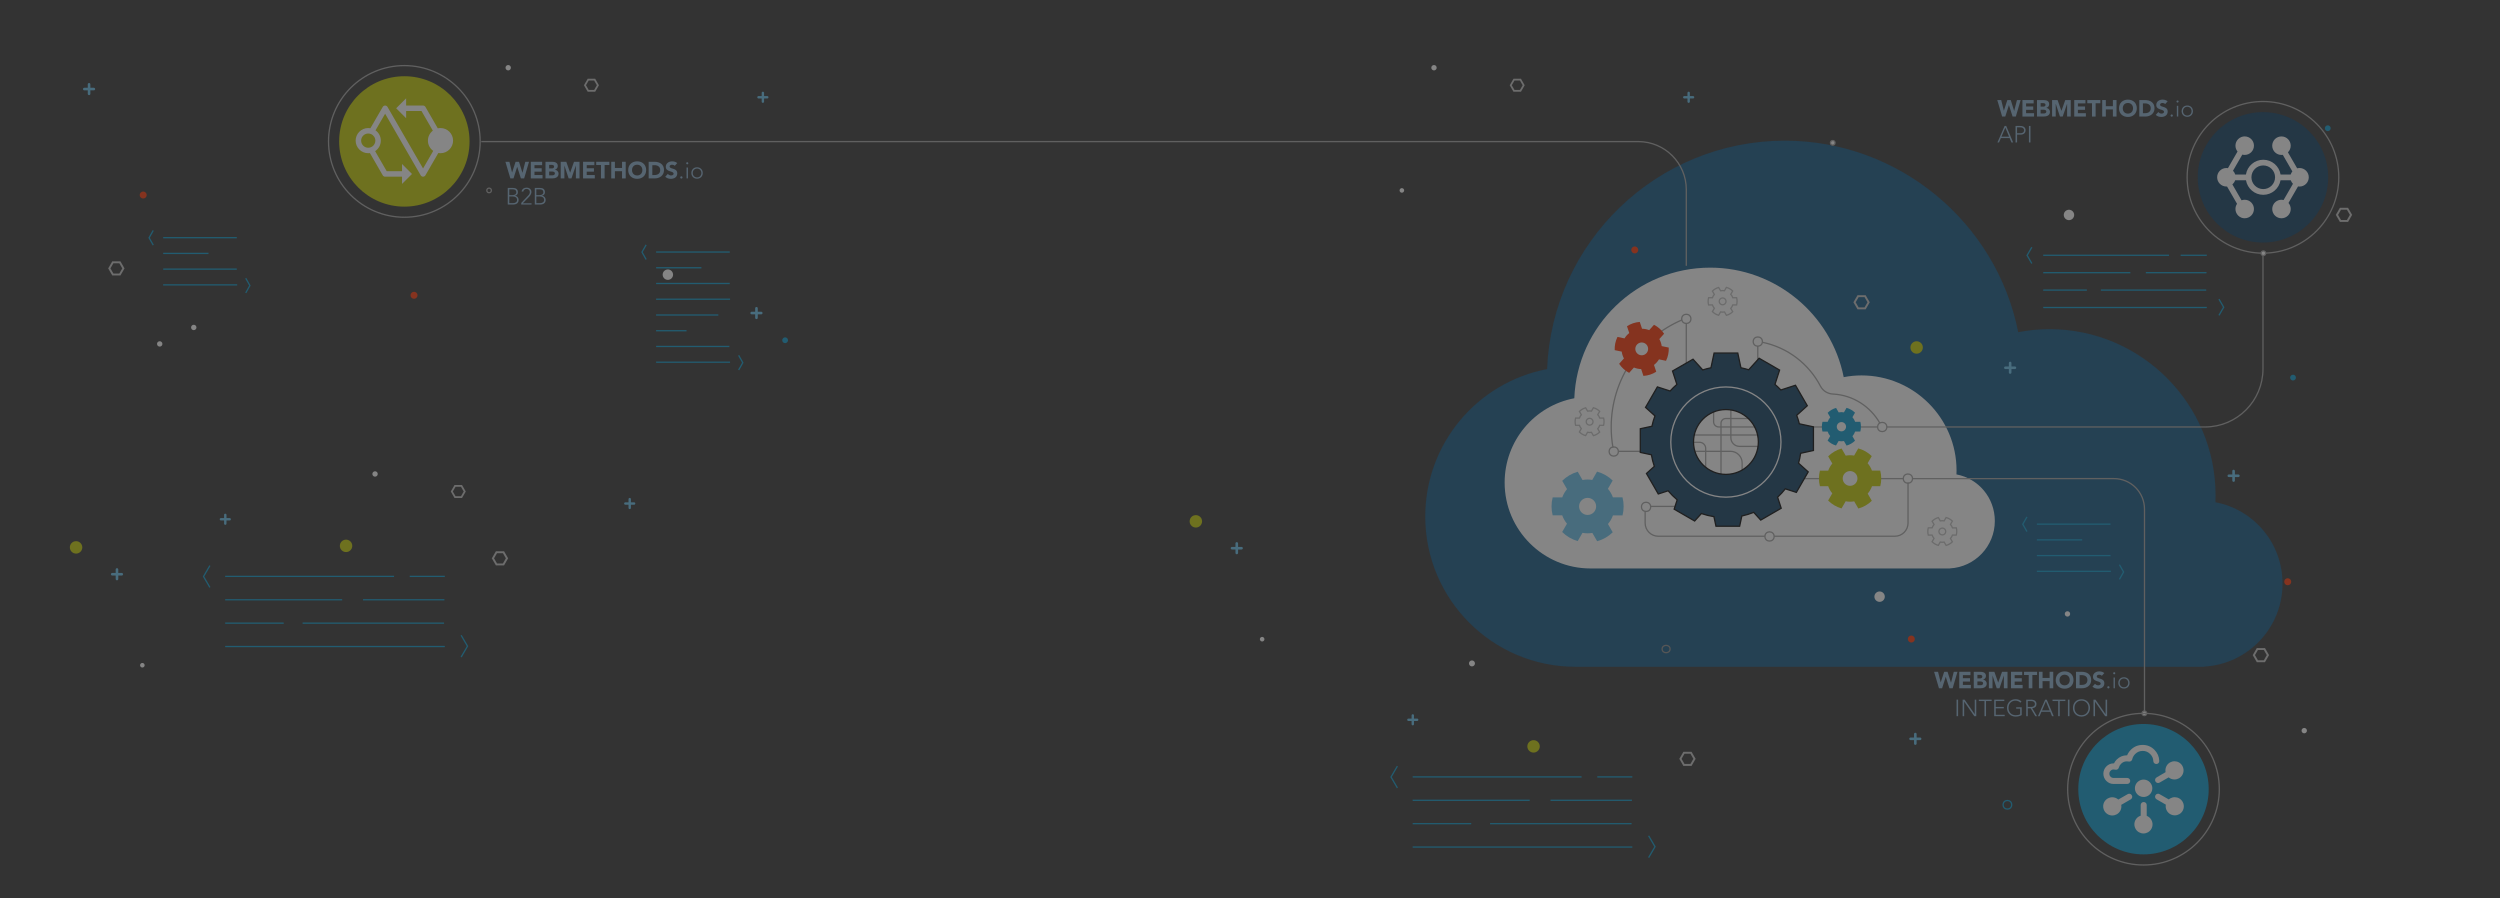 <?xml version="1.0" encoding="utf-8"?>
<!-- Generator: Adobe Illustrator 23.1.0, SVG Export Plug-In . SVG Version: 6.00 Build 0)  -->
<svg version="1.1" id="Layer_1" xmlns="http://www.w3.org/2000/svg" xmlns:xlink="http://www.w3.org/1999/xlink" x="0px" y="0px"
	 viewBox="0 0 1920 690" style="enable-background:new 0 0 1920 690;" xml:space="preserve">
<rect x="0" y="0" width="1920" height="690" fill="#333333" stroke="none"/>
<style type="text/css">
	.st0{fill:url(#SVGID_1_);}
	.st1{opacity:0.4;}
	.st2{clip-path:url(#SVGID_4_);}
	.st3{clip-path:url(#SVGID_5_);fill:none;}
	.st4{fill:#66C1EC;}
	.st5{fill:#0F5482;}
	.st6{fill:#FFFFFF;}
	.st7{opacity:0.17;}
	.st8{clip-path:url(#SVGID_8_);}
	.st9{clip-path:url(#SVGID_9_);}
	.st10{clip-path:url(#SVGID_12_);}
	.st11{clip-path:url(#SVGID_13_);}
	.st12{clip-path:url(#SVGID_16_);}
	.st13{clip-path:url(#SVGID_17_);}
	.st14{clip-path:url(#SVGID_20_);}
	.st15{clip-path:url(#SVGID_21_);}
	.st16{fill:#0899CC;}
	.st17{fill:#C2C2C2;}
	.st18{fill:none;stroke:#0899CC;stroke-miterlimit:10;}
	.st19{opacity:0.5;}
	.st20{clip-path:url(#SVGID_24_);}
	.st21{clip-path:url(#SVGID_25_);fill:#FFFFFF;}
	.st22{clip-path:url(#SVGID_28_);}
	.st23{clip-path:url(#SVGID_29_);fill:#FFFFFF;}
	.st24{clip-path:url(#SVGID_32_);}
	.st25{clip-path:url(#SVGID_33_);fill:#FFFFFF;}
	.st26{clip-path:url(#SVGID_36_);}
	.st27{clip-path:url(#SVGID_37_);fill:#FFFFFF;}
	.st28{clip-path:url(#SVGID_40_);}
	.st29{clip-path:url(#SVGID_41_);fill:#FFFFFF;}
	.st30{clip-path:url(#SVGID_44_);}
	.st31{clip-path:url(#SVGID_45_);fill:#FFFFFF;}
	.st32{clip-path:url(#SVGID_48_);}
	.st33{clip-path:url(#SVGID_49_);fill:#FFFFFF;}
	.st34{clip-path:url(#SVGID_52_);}
	.st35{clip-path:url(#SVGID_53_);fill:#FFFFFF;}
	.st36{clip-path:url(#SVGID_56_);}
	.st37{clip-path:url(#SVGID_57_);fill:#FFFFFF;}
	.st38{clip-path:url(#SVGID_60_);}
	.st39{clip-path:url(#SVGID_61_);fill:#FFFFFF;}
	.st40{clip-path:url(#SVGID_64_);}
	.st41{clip-path:url(#SVGID_65_);fill:#FFFFFF;}
	.st42{clip-path:url(#SVGID_68_);}
	.st43{clip-path:url(#SVGID_69_);fill:#FFFFFF;}
	.st44{clip-path:url(#SVGID_72_);}
	.st45{clip-path:url(#SVGID_73_);fill:#FFFFFF;}
	.st46{clip-path:url(#SVGID_76_);}
	.st47{clip-path:url(#SVGID_77_);fill:#FFFFFF;}
	.st48{clip-path:url(#SVGID_80_);}
	.st49{clip-path:url(#SVGID_81_);fill:#FFFFFF;}
	.st50{clip-path:url(#SVGID_84_);}
	.st51{clip-path:url(#SVGID_85_);fill:#FFFFFF;}
	.st52{clip-path:url(#SVGID_88_);}
	.st53{clip-path:url(#SVGID_89_);fill:#FFFFFF;}
	.st54{fill:none;stroke:#A3A3A3;}
	.st55{fill:none;stroke:#BFBFBF;}
	.st56{fill:#C5CC00;}
	.st57{fill:#0C3B60;}
	.st58{fill:#FF3100;}
	.st59{fill:none;stroke:#A3A3A3;stroke-miterlimit:10;}
	.st60{fill:none;stroke:#000000;stroke-miterlimit:10;}
	.st61{fill:none;stroke:#FFFFFF;stroke-miterlimit:10;}
	.st62{fill:none;stroke:#0899CD;stroke-miterlimit:10;}
	.st63{fill:none;stroke:#8A8A8A;stroke-miterlimit:10;}
	.st64{fill:#FFFFFE;}
	.st65{fill:#8AAFCE;}
	.st66{clip-path:url(#SVGID_92_);}
	.st67{clip-path:url(#SVGID_93_);fill:none;}
	.st68{clip-path:url(#SVGID_96_);}
	.st69{clip-path:url(#SVGID_97_);}
	.st70{clip-path:url(#SVGID_100_);}
	.st71{clip-path:url(#SVGID_101_);}
	.st72{clip-path:url(#SVGID_104_);}
	.st73{clip-path:url(#SVGID_105_);}
	.st74{clip-path:url(#SVGID_108_);}
	.st75{clip-path:url(#SVGID_109_);}
	.st76{clip-path:url(#SVGID_112_);}
	.st77{clip-path:url(#SVGID_113_);fill:#FFFFFF;}
	.st78{clip-path:url(#SVGID_116_);}
	.st79{clip-path:url(#SVGID_117_);fill:#FFFFFF;}
	.st80{clip-path:url(#SVGID_120_);}
	.st81{clip-path:url(#SVGID_121_);fill:#FFFFFF;}
	.st82{clip-path:url(#SVGID_124_);}
	.st83{clip-path:url(#SVGID_125_);fill:#FFFFFF;}
	.st84{clip-path:url(#SVGID_128_);}
	.st85{clip-path:url(#SVGID_129_);fill:#FFFFFF;}
	.st86{clip-path:url(#SVGID_132_);}
	.st87{clip-path:url(#SVGID_133_);fill:#FFFFFF;}
	.st88{clip-path:url(#SVGID_136_);}
	.st89{clip-path:url(#SVGID_137_);fill:#FFFFFF;}
	.st90{clip-path:url(#SVGID_140_);}
	.st91{clip-path:url(#SVGID_141_);fill:#FFFFFF;}
	.st92{clip-path:url(#SVGID_144_);}
	.st93{clip-path:url(#SVGID_145_);fill:#FFFFFF;}
	.st94{clip-path:url(#SVGID_148_);}
	.st95{clip-path:url(#SVGID_149_);fill:#FFFFFF;}
	.st96{clip-path:url(#SVGID_152_);}
	.st97{clip-path:url(#SVGID_153_);fill:#FFFFFF;}
	.st98{clip-path:url(#SVGID_156_);}
	.st99{clip-path:url(#SVGID_157_);fill:#FFFFFF;}
	.st100{clip-path:url(#SVGID_160_);}
	.st101{clip-path:url(#SVGID_161_);fill:#FFFFFF;}
	.st102{clip-path:url(#SVGID_164_);}
	.st103{clip-path:url(#SVGID_165_);fill:#FFFFFF;}
	.st104{clip-path:url(#SVGID_168_);}
	.st105{clip-path:url(#SVGID_169_);fill:#FFFFFF;}
	.st106{clip-path:url(#SVGID_172_);}
	.st107{clip-path:url(#SVGID_173_);fill:#FFFFFF;}
	.st108{clip-path:url(#SVGID_176_);}
	.st109{clip-path:url(#SVGID_177_);fill:#FFFFFF;}
	.st110{fill:url(#SVGID_178_);}
	.st111{fill:url(#SVGID_179_);}
	.st112{clip-path:url(#SVGID_182_);}
	.st113{clip-path:url(#SVGID_183_);fill:none;}
	.st114{clip-path:url(#SVGID_186_);}
	.st115{clip-path:url(#SVGID_187_);}
	.st116{clip-path:url(#SVGID_190_);}
	.st117{clip-path:url(#SVGID_191_);}
	.st118{clip-path:url(#SVGID_194_);}
	.st119{clip-path:url(#SVGID_195_);}
	.st120{clip-path:url(#SVGID_198_);}
	.st121{clip-path:url(#SVGID_199_);}
	.st122{clip-path:url(#SVGID_202_);}
	.st123{clip-path:url(#SVGID_203_);fill:#FFFFFF;}
	.st124{clip-path:url(#SVGID_206_);}
	.st125{clip-path:url(#SVGID_207_);fill:#FFFFFF;}
	.st126{clip-path:url(#SVGID_210_);}
	.st127{clip-path:url(#SVGID_211_);fill:#FFFFFF;}
	.st128{clip-path:url(#SVGID_214_);}
	.st129{clip-path:url(#SVGID_215_);fill:#FFFFFF;}
	.st130{clip-path:url(#SVGID_218_);}
	.st131{clip-path:url(#SVGID_219_);fill:#FFFFFF;}
	.st132{clip-path:url(#SVGID_222_);}
	.st133{clip-path:url(#SVGID_223_);fill:#FFFFFF;}
	.st134{clip-path:url(#SVGID_226_);}
	.st135{clip-path:url(#SVGID_227_);fill:#FFFFFF;}
	.st136{clip-path:url(#SVGID_230_);}
	.st137{clip-path:url(#SVGID_231_);fill:#FFFFFF;}
	.st138{clip-path:url(#SVGID_234_);}
	.st139{clip-path:url(#SVGID_235_);fill:#FFFFFF;}
	.st140{clip-path:url(#SVGID_238_);}
	.st141{clip-path:url(#SVGID_239_);fill:#FFFFFF;}
	.st142{clip-path:url(#SVGID_242_);}
	.st143{clip-path:url(#SVGID_243_);fill:#FFFFFF;}
	.st144{clip-path:url(#SVGID_246_);}
	.st145{clip-path:url(#SVGID_247_);fill:#FFFFFF;}
	.st146{clip-path:url(#SVGID_250_);}
	.st147{clip-path:url(#SVGID_251_);fill:#FFFFFF;}
	.st148{clip-path:url(#SVGID_254_);}
	.st149{clip-path:url(#SVGID_255_);fill:#FFFFFF;}
	.st150{clip-path:url(#SVGID_258_);}
	.st151{clip-path:url(#SVGID_259_);fill:#FFFFFF;}
	.st152{clip-path:url(#SVGID_262_);}
	.st153{clip-path:url(#SVGID_263_);fill:#FFFFFF;}
	.st154{clip-path:url(#SVGID_266_);}
	.st155{clip-path:url(#SVGID_267_);fill:#FFFFFF;}
	.st156{fill:url(#SVGID_268_);}
	.st157{clip-path:url(#SVGID_271_);}
	.st158{clip-path:url(#SVGID_272_);fill:none;}
	.st159{clip-path:url(#SVGID_275_);}
	.st160{clip-path:url(#SVGID_276_);}
	.st161{clip-path:url(#SVGID_279_);}
	.st162{clip-path:url(#SVGID_280_);}
	.st163{clip-path:url(#SVGID_283_);}
	.st164{clip-path:url(#SVGID_284_);}
	.st165{clip-path:url(#SVGID_287_);}
	.st166{clip-path:url(#SVGID_288_);}
	.st167{clip-path:url(#SVGID_291_);}
	.st168{clip-path:url(#SVGID_292_);fill:#FFFFFF;}
	.st169{clip-path:url(#SVGID_295_);}
	.st170{clip-path:url(#SVGID_296_);fill:#FFFFFF;}
	.st171{clip-path:url(#SVGID_299_);}
	.st172{clip-path:url(#SVGID_300_);fill:#FFFFFF;}
	.st173{clip-path:url(#SVGID_303_);}
	.st174{clip-path:url(#SVGID_304_);fill:#FFFFFF;}
	.st175{clip-path:url(#SVGID_307_);}
	.st176{clip-path:url(#SVGID_308_);fill:#FFFFFF;}
	.st177{clip-path:url(#SVGID_311_);}
	.st178{clip-path:url(#SVGID_312_);fill:#FFFFFF;}
	.st179{clip-path:url(#SVGID_315_);}
	.st180{clip-path:url(#SVGID_316_);fill:#FFFFFF;}
	.st181{clip-path:url(#SVGID_319_);}
	.st182{clip-path:url(#SVGID_320_);fill:#FFFFFF;}
	.st183{clip-path:url(#SVGID_323_);}
	.st184{clip-path:url(#SVGID_324_);fill:#FFFFFF;}
	.st185{clip-path:url(#SVGID_327_);}
	.st186{clip-path:url(#SVGID_328_);fill:#FFFFFF;}
	.st187{clip-path:url(#SVGID_331_);}
	.st188{clip-path:url(#SVGID_332_);fill:#FFFFFF;}
	.st189{clip-path:url(#SVGID_335_);}
	.st190{clip-path:url(#SVGID_336_);fill:#FFFFFF;}
	.st191{clip-path:url(#SVGID_339_);}
	.st192{clip-path:url(#SVGID_340_);fill:#FFFFFF;}
	.st193{clip-path:url(#SVGID_343_);}
	.st194{clip-path:url(#SVGID_344_);fill:#FFFFFF;}
	.st195{clip-path:url(#SVGID_347_);}
	.st196{clip-path:url(#SVGID_348_);fill:#FFFFFF;}
	.st197{clip-path:url(#SVGID_351_);}
	.st198{clip-path:url(#SVGID_352_);fill:#FFFFFF;}
	.st199{clip-path:url(#SVGID_355_);}
	.st200{clip-path:url(#SVGID_356_);fill:#FFFFFF;}
	.st201{fill:url(#SVGID_357_);}
	.st202{clip-path:url(#SVGID_360_);}
	.st203{clip-path:url(#SVGID_361_);fill:none;}
	.st204{clip-path:url(#SVGID_364_);}
	.st205{clip-path:url(#SVGID_365_);}
	.st206{clip-path:url(#SVGID_368_);}
	.st207{clip-path:url(#SVGID_369_);}
	.st208{clip-path:url(#SVGID_372_);}
	.st209{clip-path:url(#SVGID_373_);}
	.st210{clip-path:url(#SVGID_376_);}
	.st211{clip-path:url(#SVGID_377_);}
	.st212{clip-path:url(#SVGID_380_);}
	.st213{clip-path:url(#SVGID_381_);fill:#FFFFFF;}
	.st214{clip-path:url(#SVGID_384_);}
	.st215{clip-path:url(#SVGID_385_);fill:#FFFFFF;}
	.st216{clip-path:url(#SVGID_388_);}
	.st217{clip-path:url(#SVGID_389_);fill:#FFFFFF;}
	.st218{clip-path:url(#SVGID_392_);}
	.st219{clip-path:url(#SVGID_393_);fill:#FFFFFF;}
	.st220{clip-path:url(#SVGID_396_);}
	.st221{clip-path:url(#SVGID_397_);fill:#FFFFFF;}
	.st222{clip-path:url(#SVGID_400_);}
	.st223{clip-path:url(#SVGID_401_);fill:#FFFFFF;}
	.st224{clip-path:url(#SVGID_404_);}
	.st225{clip-path:url(#SVGID_405_);fill:#FFFFFF;}
	.st226{clip-path:url(#SVGID_408_);}
	.st227{clip-path:url(#SVGID_409_);fill:#FFFFFF;}
	.st228{clip-path:url(#SVGID_412_);}
	.st229{clip-path:url(#SVGID_413_);fill:#FFFFFF;}
	.st230{clip-path:url(#SVGID_416_);}
	.st231{clip-path:url(#SVGID_417_);fill:#FFFFFF;}
	.st232{clip-path:url(#SVGID_420_);}
	.st233{clip-path:url(#SVGID_421_);fill:#FFFFFF;}
	.st234{clip-path:url(#SVGID_424_);}
	.st235{clip-path:url(#SVGID_425_);fill:#FFFFFF;}
	.st236{clip-path:url(#SVGID_428_);}
	.st237{clip-path:url(#SVGID_429_);fill:#FFFFFF;}
	.st238{clip-path:url(#SVGID_432_);}
	.st239{clip-path:url(#SVGID_433_);fill:#FFFFFF;}
	.st240{clip-path:url(#SVGID_436_);}
	.st241{clip-path:url(#SVGID_437_);fill:#FFFFFF;}
	.st242{clip-path:url(#SVGID_440_);}
	.st243{clip-path:url(#SVGID_441_);fill:#FFFFFF;}
	.st244{clip-path:url(#SVGID_444_);}
	.st245{clip-path:url(#SVGID_445_);fill:#FFFFFF;}
</style>
<g class="st1">
	<g>
		<g>
			<g>
				<g>
					<g>
						<defs>
							<polygon id="SVGID_90_" points="870.58,26.61 871.58,26.61 870.58,27.61 							"/>
						</defs>
						<defs>
							<polygon id="SVGID_91_" points="868.58,24.61 867.58,24.61 868.58,23.61 							"/>
						</defs>
						<clipPath id="SVGID_1_">
							<use xlink:href="#SVGID_90_"  style="overflow:visible;"/>
						</clipPath>
						<clipPath id="SVGID_4_" style="clip-path:url(#SVGID_1_);">
							<use xlink:href="#SVGID_91_"  style="overflow:visible;"/>
						</clipPath>
						<rect x="1107.92" y="106.03" style="clip-path:url(#SVGID_4_);fill:none;" width="630.35" height="386.83"/>
					</g>
				</g>
			</g>
		</g>
	</g>
	<path class="st4" d="M1088.39,553.72h-6.74c-0.51,0-0.92-0.41-0.92-0.92s0.41-0.92,0.92-0.92h6.74c0.51,0,0.92,0.41,0.92,0.92
		S1088.9,553.72,1088.39,553.72"/>
	<path class="st4" d="M1085.02,557.09c-0.51,0-0.92-0.41-0.92-0.92v-6.74c0-0.51,0.41-0.92,0.92-0.92c0.51,0,0.92,0.41,0.92,0.92
		v6.74C1085.94,556.67,1085.53,557.09,1085.02,557.09"/>
	<path class="st5" d="M1209.94,512.09c-63.6,0-115.35-51.75-115.35-115.36c0-55.76,39.66-103,93.58-113.27
		c3.84-97.39,84.29-175.43,182.62-175.43c87.24,0,162.45,62.51,179.22,147.08c7.98-1.55,15.98-2.33,23.9-2.33
		c70.39,0,127.67,57.28,127.67,127.68c0,1.71-0.04,3.46-0.12,5.26c29.61,5.65,51.54,31.41,51.54,62.56
		c0,33.99-26.71,61.86-60.24,63.69l-0.02,0.11L1209.94,512.09L1209.94,512.09z"/>
	<path class="st6" d="M1221.52,436.58c-36.36,0-65.96-29.59-65.96-65.96c0-31.88,22.68-58.89,53.51-64.76
		c2.2-55.69,48.19-100.31,104.42-100.31c49.88,0,92.89,35.74,102.48,84.1c4.56-0.89,9.14-1.33,13.66-1.33c40.25,0,73,32.75,73,73.01
		c0,0.98-0.02,1.98-0.07,3.01c16.93,3.23,29.47,17.96,29.47,35.77c0,19.44-15.27,35.37-34.45,36.42l-0.01,0.06L1221.52,436.58
		L1221.52,436.58z"/>
	<g class="st7">
		<g>
			<g>
				<g>
					<g>
						<g>
							<defs>
								<polygon id="SVGID_94_" points="870.58,26.61 871.58,26.61 870.58,27.61 								"/>
							</defs>
							<defs>
								<polygon id="SVGID_95_" points="868.58,24.61 867.58,24.61 868.58,23.61 								"/>
							</defs>
							<clipPath id="SVGID_5_">
								<use xlink:href="#SVGID_94_"  style="overflow:visible;"/>
							</clipPath>
							<clipPath id="SVGID_8_" style="clip-path:url(#SVGID_5_);">
								<use xlink:href="#SVGID_95_"  style="overflow:visible;"/>
							</clipPath>
							<path class="st8" d="M1189.06,90.63c0.68-27.71,23.33-49.97,51.2-49.97c16.17,0,30.57,7.49,39.96,19.19
								c3.8-7.05,11.25-11.84,19.82-11.84c10.58,0,19.44,7.29,21.85,17.13c3.35-1.36,7.01-2.12,10.84-2.12
								c5.84,0,11.27,1.74,15.81,4.73c6.51-6.49,15.49-10.5,25.41-10.5c15.18,0,28.16,9.4,33.45,22.69
								c3.17-3.35,7.66-5.44,12.64-5.44c9.19,0,16.7,7.12,17.35,16.14L1189.06,90.63L1189.06,90.63z"/>
						</g>
					</g>
				</g>
			</g>
		</g>
	</g>
	<g class="st7">
		<g>
			<g>
				<g>
					<g>
						<g>
							<defs>
								<polygon id="SVGID_98_" points="870.58,26.61 871.58,26.61 870.58,27.61 								"/>
							</defs>
							<defs>
								<polygon id="SVGID_99_" points="868.58,24.61 867.58,24.61 868.58,23.61 								"/>
							</defs>
							<clipPath id="SVGID_9_">
								<use xlink:href="#SVGID_98_"  style="overflow:visible;"/>
							</clipPath>
							<clipPath id="SVGID_12_" class="st9">
								<use xlink:href="#SVGID_99_"  style="overflow:visible;"/>
							</clipPath>
							<path class="st10" d="M1550.85,342.69c0.65-26.68,22.46-48.11,49.3-48.11c15.56,0,29.44,7.22,38.48,18.48
								c3.66-6.79,10.83-11.41,19.09-11.41c10.19,0,18.72,7.03,21.04,16.49c3.23-1.31,6.75-2.04,10.44-2.04
								c5.62,0,10.85,1.68,15.22,4.55c6.27-6.25,14.92-10.11,24.47-10.11c14.62,0,27.11,9.05,32.22,21.85
								c3.05-3.23,7.37-5.24,12.17-5.24c8.84,0,16.08,6.85,16.7,15.54L1550.85,342.69L1550.85,342.69z"/>
						</g>
					</g>
				</g>
			</g>
		</g>
	</g>
	<g class="st7">
		<g>
			<g>
				<g>
					<g>
						<g>
							<defs>
								<polygon id="SVGID_102_" points="870.58,26.61 871.58,26.61 870.58,27.61 								"/>
							</defs>
							<defs>
								<polygon id="SVGID_103_" points="868.58,24.61 867.58,24.61 868.58,23.61 								"/>
							</defs>
							<clipPath id="SVGID_13_">
								<use xlink:href="#SVGID_102_"  style="overflow:visible;"/>
							</clipPath>
							<clipPath id="SVGID_16_" class="st11">
								<use xlink:href="#SVGID_103_"  style="overflow:visible;"/>
							</clipPath>
							<path class="st12" d="M1054.1,378.74c-0.44-18.11-15.25-32.66-33.47-32.66c-10.57,0-19.99,4.9-26.12,12.55
								c-2.48-4.61-7.35-7.74-12.96-7.74c-6.91,0-12.71,4.77-14.28,11.2c-2.19-0.89-4.58-1.39-7.09-1.39
								c-3.82,0-7.37,1.14-10.33,3.09c-4.26-4.24-10.13-6.86-16.61-6.86c-9.92,0-18.41,6.14-21.87,14.83
								c-2.07-2.19-5.01-3.56-8.26-3.56c-6,0-10.92,4.65-11.34,10.55L1054.1,378.74L1054.1,378.74z"/>
						</g>
					</g>
				</g>
			</g>
		</g>
	</g>
	<g class="st7">
		<g>
			<g>
				<g>
					<g>
						<g>
							<defs>
								<polygon id="SVGID_106_" points="870.58,26.61 871.58,26.61 870.58,27.61 								"/>
							</defs>
							<defs>
								<polygon id="SVGID_107_" points="868.58,24.61 867.58,24.61 868.58,23.61 								"/>
							</defs>
							<clipPath id="SVGID_17_">
								<use xlink:href="#SVGID_106_"  style="overflow:visible;"/>
							</clipPath>
							<clipPath id="SVGID_20_" class="st13">
								<use xlink:href="#SVGID_107_"  style="overflow:visible;"/>
							</clipPath>
							<path class="st14" d="M1122.89,558.2c0.39-15.85,13.35-28.59,29.29-28.59c9.25,0,17.49,4.29,22.86,10.98
								c2.17-4.03,6.44-6.77,11.34-6.77c6.05,0,11.12,4.17,12.5,9.8c1.91-0.78,4.01-1.21,6.2-1.21c3.34,0,6.45,0.99,9.04,2.7
								c3.73-3.71,8.86-6.01,14.54-6.01c8.69,0,16.11,5.38,19.14,12.98c1.81-1.92,4.38-3.11,7.23-3.11c5.25,0,9.55,4.07,9.92,9.23
								L1122.89,558.2L1122.89,558.2z"/>
						</g>
					</g>
				</g>
			</g>
		</g>
	</g>
	<path class="st6" d="M1771.73,561.13c0,1.15-0.93,2.07-2.07,2.07c-1.15,0-2.07-0.93-2.07-2.07c0-1.15,0.93-2.07,2.07-2.07
		C1770.8,559.06,1771.73,559.99,1771.73,561.13"/>
	<path class="st16" d="M605.2,261.31c0,1.23-1,2.23-2.23,2.23c-1.23,0-2.23-1-2.23-2.23s1-2.23,2.23-2.23
		C604.2,259.08,605.2,260.08,605.2,261.31"/>
	<path class="st6" d="M516.92,210.94c0,2.21-1.79,4-4,4c-2.21,0-4-1.79-4-4s1.79-4,4-4C515.12,206.94,516.92,208.73,516.92,210.94"
		/>
	<path class="st4" d="M953.51,422.02h-7.33c-0.55,0-1-0.45-1-1s0.45-1,1-1h7.33c0.55,0,1,0.45,1,1S954.06,422.02,953.51,422.02"/>
	<path class="st4" d="M949.84,425.68c-0.55,0-1-0.45-1-1v-7.33c0-0.55,0.45-1,1-1c0.55,0,1,0.45,1,1v7.33
		C950.84,425.24,950.39,425.68,949.84,425.68"/>
	<path class="st4" d="M584.63,241.41h-7.33c-0.55,0-1-0.45-1-1s0.45-1,1-1h7.33c0.55,0,1,0.45,1,1
		C585.63,240.97,585.19,241.41,584.63,241.41"/>
	<path class="st4" d="M580.97,245.08c-0.55,0-1-0.45-1-1v-7.33c0-0.55,0.45-1,1-1c0.55,0,1,0.45,1,1v7.33
		C581.97,244.63,581.52,245.08,580.97,245.08"/>
	<line class="st18" x1="1674.75" y1="196.05" x2="1694.81" y2="196.05"/>
	<line class="st18" x1="1569.19" y1="196.05" x2="1665.8" y2="196.05"/>
	<line class="st18" x1="1569.19" y1="236.17" x2="1694.82" y2="236.17"/>
	<line class="st18" x1="1569.19" y1="222.8" x2="1602.69" y2="222.8"/>
	<line class="st18" x1="1613.47" y1="222.8" x2="1694.39" y2="222.8"/>
	<polyline class="st18" points="1560.45,202.36 1556.81,196.12 1560.45,189.88 	"/>
	<line class="st18" x1="1569.19" y1="209.42" x2="1636.11" y2="209.42"/>
	<line class="st18" x1="1648.03" y1="209.42" x2="1694.6" y2="209.42"/>
	<polyline class="st18" points="1704.15,229.72 1707.79,235.96 1704.15,242.2 	"/>
	<line class="st18" x1="503.87" y1="193.57" x2="560.44" y2="193.57"/>
	<line class="st18" x1="503.87" y1="229.8" x2="560.71" y2="229.8"/>
	<line class="st18" x1="503.87" y1="217.72" x2="560.44" y2="217.72"/>
	<polyline class="st18" points="496.24,199.27 493.06,193.63 496.24,188 	"/>
	<line class="st18" x1="503.87" y1="205.64" x2="538.68" y2="205.64"/>
	<line class="st18" x1="503.87" y1="241.92" x2="551.69" y2="241.92"/>
	<line class="st18" x1="503.87" y1="278.16" x2="560.71" y2="278.16"/>
	<line class="st18" x1="503.87" y1="266.08" x2="560.16" y2="266.08"/>
	<line class="st18" x1="503.87" y1="254" x2="527.25" y2="254"/>
	<polyline class="st18" points="567.28,272.89 570.46,278.53 567.28,284.16 	"/>
	<line class="st18" x1="1564.31" y1="402.54" x2="1620.89" y2="402.54"/>
	<line class="st18" x1="1564.31" y1="438.78" x2="1621.16" y2="438.78"/>
	<line class="st18" x1="1564.31" y1="426.7" x2="1620.89" y2="426.7"/>
	<polyline class="st18" points="1556.69,408.25 1553.5,402.61 1556.69,396.97 	"/>
	<line class="st18" x1="1564.31" y1="414.62" x2="1599.12" y2="414.62"/>
	<polyline class="st18" points="1627.72,433.67 1630.91,439.3 1627.72,444.94 	"/>
	<line class="st18" x1="1226.68" y1="596.66" x2="1253.6" y2="596.66"/>
	<line class="st18" x1="1084.93" y1="596.66" x2="1214.65" y2="596.66"/>
	<line class="st18" x1="1084.93" y1="650.54" x2="1253.62" y2="650.54"/>
	<line class="st18" x1="1084.93" y1="632.58" x2="1129.91" y2="632.58"/>
	<line class="st18" x1="1144.39" y1="632.58" x2="1253.04" y2="632.58"/>
	<polyline class="st18" points="1073.2,605.14 1068.31,596.76 1073.2,588.38 	"/>
	<line class="st18" x1="1084.93" y1="614.62" x2="1174.79" y2="614.62"/>
	<line class="st18" x1="1190.8" y1="614.62" x2="1253.32" y2="614.62"/>
	<polyline class="st18" points="1266.14,641.88 1271.04,650.26 1266.14,658.64 	"/>
	<a xlink:href="https://docs.webmethods.io/index_files/product/index.html" >
		<g id="aris-d_1_" class="st19">
			<g>
				<g>
					<g>
						<g>
							<g>
								<defs>
									<polygon id="SVGID_110_" points="870.58,26.61 871.58,26.61 870.58,27.61 									"/>
								</defs>
								<defs>
									<polygon id="SVGID_111_" points="868.58,24.61 867.58,24.61 868.58,23.61 									"/>
								</defs>
								<clipPath id="SVGID_21_">
									<use xlink:href="#SVGID_110_"  style="overflow:visible;"/>
								</clipPath>
								<clipPath id="SVGID_24_" class="st15">
									<use xlink:href="#SVGID_111_"  style="overflow:visible;"/>
								</clipPath>
								<path style="clip-path:url(#SVGID_24_);fill:#FFFFFF;" d="M1304.99,451.41l5.55,12.75h-3.17l-1.1-2.7h-4.95l-1.06,2.7h-3.1
									l5.51-12.75H1304.99z M1302.19,459.08h3.11l-1.56-3.96L1302.19,459.08z"/>
							</g>
						</g>
					</g>
				</g>
				<g>
					<g>
						<g>
							<g>
								<defs>
									<polygon id="SVGID_114_" points="870.58,26.61 871.58,26.61 870.58,27.61 									"/>
								</defs>
								<defs>
									<polygon id="SVGID_115_" points="868.58,24.61 867.58,24.61 868.58,23.61 									"/>
								</defs>
								<clipPath id="SVGID_25_">
									<use xlink:href="#SVGID_114_"  style="overflow:visible;"/>
								</clipPath>
								<clipPath id="SVGID_28_" style="clip-path:url(#SVGID_25_);">
									<use xlink:href="#SVGID_115_"  style="overflow:visible;"/>
								</clipPath>
								<path style="clip-path:url(#SVGID_28_);fill:#FFFFFF;" d="M1316.31,451.41c2.31,0,4.72,0.77,4.72,3.87
									c0,1.87-1.03,3.17-2.76,3.49l3.24,5.39h-3.37l-2.66-5.1h-1.39v5.1h-2.81v-12.75H1316.31L1316.31,451.41z M1315.84,456.68
									c1.3,0,2.27-0.22,2.27-1.42c0-1.05-0.78-1.48-2.11-1.48h-1.91v2.9L1315.84,456.68L1315.84,456.68z"/>
							</g>
						</g>
					</g>
				</g>
				<g>
					<g>
						<g>
							<g>
								<defs>
									<polygon id="SVGID_118_" points="870.58,26.61 871.58,26.61 870.58,27.61 									"/>
								</defs>
								<defs>
									<polygon id="SVGID_119_" points="868.58,24.61 867.58,24.61 868.58,23.61 									"/>
								</defs>
								<clipPath id="SVGID_29_">
									<use xlink:href="#SVGID_118_"  style="overflow:visible;"/>
								</clipPath>
								<clipPath id="SVGID_32_" style="clip-path:url(#SVGID_29_);">
									<use xlink:href="#SVGID_119_"  style="overflow:visible;"/>
								</clipPath>
								<rect x="1322.44" y="451.41" style="clip-path:url(#SVGID_32_);fill:#FFFFFF;" width="2.81" height="12.75"/>
							</g>
						</g>
					</g>
				</g>
				<g>
					<g>
						<g>
							<g>
								<defs>
									<polygon id="SVGID_122_" points="870.58,26.61 871.58,26.61 870.58,27.61 									"/>
								</defs>
								<defs>
									<polygon id="SVGID_123_" points="868.58,24.61 867.58,24.61 868.58,23.61 									"/>
								</defs>
								<clipPath id="SVGID_33_">
									<use xlink:href="#SVGID_122_"  style="overflow:visible;"/>
								</clipPath>
								<clipPath id="SVGID_36_" style="clip-path:url(#SVGID_33_);">
									<use xlink:href="#SVGID_123_"  style="overflow:visible;"/>
								</clipPath>
								<path style="clip-path:url(#SVGID_36_);fill:#FFFFFF;" d="M1335.48,452.42l-1.93,2.1c-0.45-0.58-1.35-0.85-2.03-0.85
									c-0.77,0-1.89,0.36-1.89,1.31c0,1.11,1.35,1.35,2.76,1.78c1.53,0.47,3.12,1.2,3.12,3.51c0,2.9-2.32,4.19-4.92,4.19
									c-1.64,0-3.08-0.47-4.29-1.6l2-2.2c0.59,0.76,1.49,1.21,2.45,1.21c0.77,0,1.94-0.35,1.94-1.33c0-1.12-1.35-1.4-2.77-1.87
									c-1.57-0.5-3.21-1.23-3.21-3.46c0-2.72,2.38-4.14,4.86-4.14C1332.99,451.08,1334.38,451.46,1335.48,452.42"/>
							</g>
						</g>
					</g>
				</g>
			</g>
		</g>
	</a>
	<g class="st19">
		<a xlink:href="https://docs.webmethods.io/index_files/product/index.html" >
			<g id="IoT-c_1_">
				<g>
					<g>
						<g>
							<g>
								<defs>
									<polygon id="SVGID_126_" points="870.58,26.61 871.58,26.61 870.58,27.61 									"/>
								</defs>
								<defs>
									<polygon id="SVGID_127_" points="868.58,24.61 867.58,24.61 868.58,23.61 									"/>
								</defs>
								<clipPath id="SVGID_37_">
									<use xlink:href="#SVGID_126_"  style="overflow:visible;"/>
								</clipPath>
								<clipPath id="SVGID_40_" style="clip-path:url(#SVGID_37_);">
									<use xlink:href="#SVGID_127_"  style="overflow:visible;"/>
								</clipPath>
								<path style="clip-path:url(#SVGID_40_);fill:#FFFFFF;" d="M992.95,466.17l-2.16,1.77c-0.61-0.74-1.46-1.05-2.41-1.05
									c-2,0-3.69,1.6-3.69,4.1c0,2.12,1.37,4.11,3.6,4.11c1.1,0,2.02-0.45,2.63-1.37l2.34,1.75c-1.01,1.48-2.86,2.21-4.61,2.21
									c-4,0-6.88-2.63-6.88-6.7c0-4.03,2.86-6.7,6.88-6.7C990.32,464.3,992,464.94,992.95,466.17"/>
							</g>
						</g>
					</g>
				</g>
				<g>
					<g>
						<g>
							<g>
								<defs>
									<polygon id="SVGID_130_" points="870.58,26.61 871.58,26.61 870.58,27.61 									"/>
								</defs>
								<defs>
									<polygon id="SVGID_131_" points="868.58,24.61 867.58,24.61 868.58,23.61 									"/>
								</defs>
								<clipPath id="SVGID_41_">
									<use xlink:href="#SVGID_130_"  style="overflow:visible;"/>
								</clipPath>
								<clipPath id="SVGID_44_" style="clip-path:url(#SVGID_41_);">
									<use xlink:href="#SVGID_131_"  style="overflow:visible;"/>
								</clipPath>
								<path style="clip-path:url(#SVGID_44_);fill:#FFFFFF;" d="M997.07,464.62v7.76c0,1.51,1.08,2.72,2.58,2.72
									c1.33,0,2.56-1.06,2.56-2.72v-7.76h2.81v7.89c0,2.77-1.69,5.19-5.36,5.19c-3.67,0-5.38-2.41-5.38-5.19v-7.89H997.07z"/>
							</g>
						</g>
					</g>
				</g>
				<g>
					<g>
						<g>
							<g>
								<defs>
									<polygon id="SVGID_134_" points="870.58,26.61 871.58,26.61 870.58,27.61 									"/>
								</defs>
								<defs>
									<polygon id="SVGID_135_" points="868.58,24.61 867.58,24.61 868.58,23.61 									"/>
								</defs>
								<clipPath id="SVGID_45_">
									<use xlink:href="#SVGID_134_"  style="overflow:visible;"/>
								</clipPath>
								<clipPath id="SVGID_48_" style="clip-path:url(#SVGID_45_);">
									<use xlink:href="#SVGID_135_"  style="overflow:visible;"/>
								</clipPath>
								<polygon style="clip-path:url(#SVGID_48_);fill:#FFFFFF;" points="1011.33,464.62 1014.26,472.94 1014.3,472.94 
									1017.25,464.62 1021.48,464.62 1021.48,477.37 1018.67,477.37 1018.67,467.59 1018.64,467.59 1015.29,477.37 
									1013.14,477.37 1009.92,467.59 1009.89,467.59 1009.89,477.37 1007.08,477.37 1007.08,464.62 								"/>
							</g>
						</g>
					</g>
				</g>
				<g>
					<g>
						<g>
							<g>
								<defs>
									<polygon id="SVGID_138_" points="870.58,26.61 871.58,26.61 870.58,27.61 									"/>
								</defs>
								<defs>
									<polygon id="SVGID_139_" points="868.58,24.61 867.58,24.61 868.58,23.61 									"/>
								</defs>
								<clipPath id="SVGID_49_">
									<use xlink:href="#SVGID_138_"  style="overflow:visible;"/>
								</clipPath>
								<clipPath id="SVGID_52_" style="clip-path:url(#SVGID_49_);">
									<use xlink:href="#SVGID_139_"  style="overflow:visible;"/>
								</clipPath>
								<path style="clip-path:url(#SVGID_52_);fill:#FFFFFF;" d="M1026.36,464.62v7.76c0,1.51,1.08,2.72,2.57,2.72
									c1.33,0,2.56-1.06,2.56-2.72v-7.76h2.81v7.89c0,2.77-1.69,5.19-5.36,5.19s-5.38-2.41-5.38-5.19v-7.89H1026.36z"/>
							</g>
						</g>
					</g>
				</g>
				<g>
					<g>
						<g>
							<g>
								<defs>
									<polygon id="SVGID_142_" points="870.58,26.61 871.58,26.61 870.58,27.61 									"/>
								</defs>
								<defs>
									<polygon id="SVGID_143_" points="868.58,24.61 867.58,24.61 868.58,23.61 									"/>
								</defs>
								<clipPath id="SVGID_53_">
									<use xlink:href="#SVGID_142_"  style="overflow:visible;"/>
								</clipPath>
								<clipPath id="SVGID_56_" style="clip-path:url(#SVGID_53_);">
									<use xlink:href="#SVGID_143_"  style="overflow:visible;"/>
								</clipPath>
								<polygon style="clip-path:url(#SVGID_56_);fill:#FFFFFF;" points="1039.28,464.62 1039.28,474.77 1044.48,474.77 
									1044.48,477.37 1036.47,477.37 1036.47,464.62 								"/>
							</g>
						</g>
					</g>
				</g>
				<g>
					<g>
						<g>
							<g>
								<defs>
									<polygon id="SVGID_146_" points="870.58,26.61 871.58,26.61 870.58,27.61 									"/>
								</defs>
								<defs>
									<polygon id="SVGID_147_" points="868.58,24.61 867.58,24.61 868.58,23.61 									"/>
								</defs>
								<clipPath id="SVGID_57_">
									<use xlink:href="#SVGID_146_"  style="overflow:visible;"/>
								</clipPath>
								<clipPath id="SVGID_60_" style="clip-path:url(#SVGID_57_);">
									<use xlink:href="#SVGID_147_"  style="overflow:visible;"/>
								</clipPath>
								<path style="clip-path:url(#SVGID_60_);fill:#FFFFFF;" d="M1058.58,470.99c0,4.05-2.88,6.7-6.88,6.7
									c-4.02,0-6.88-2.63-6.88-6.7s2.86-6.7,6.88-6.7C1055.75,464.3,1058.58,466.94,1058.58,470.99 M1051.7,475.1
									c2.38,0,3.96-1.71,3.96-4.1c0-2.4-1.58-4.1-3.98-4.1c-2.36,0-3.94,1.69-3.94,4.1C1047.74,473.39,1049.31,475.1,1051.7,475.1
									"/>
							</g>
						</g>
					</g>
				</g>
				<g>
					<g>
						<g>
							<g>
								<defs>
									<polygon id="SVGID_150_" points="870.58,26.61 871.58,26.61 870.58,27.61 									"/>
								</defs>
								<defs>
									<polygon id="SVGID_151_" points="868.58,24.61 867.58,24.61 868.58,23.61 									"/>
								</defs>
								<clipPath id="SVGID_61_">
									<use xlink:href="#SVGID_150_"  style="overflow:visible;"/>
								</clipPath>
								<clipPath id="SVGID_64_" style="clip-path:url(#SVGID_61_);">
									<use xlink:href="#SVGID_151_"  style="overflow:visible;"/>
								</clipPath>
								<path style="clip-path:url(#SVGID_64_);fill:#FFFFFF;" d="M1070.46,466.17l-2.16,1.77c-0.61-0.74-1.46-1.05-2.41-1.05
									c-2,0-3.69,1.6-3.69,4.1c0,2.12,1.37,4.11,3.6,4.11c1.1,0,2.02-0.45,2.63-1.37l2.34,1.75c-1.01,1.48-2.86,2.21-4.61,2.21
									c-4,0-6.88-2.63-6.88-6.7c0-4.03,2.86-6.7,6.88-6.7C1067.83,464.3,1069.5,464.94,1070.46,466.17"/>
							</g>
						</g>
					</g>
				</g>
				<g>
					<g>
						<g>
							<g>
								<defs>
									<polygon id="SVGID_154_" points="870.58,26.61 871.58,26.61 870.58,27.61 									"/>
								</defs>
								<defs>
									<polygon id="SVGID_155_" points="868.58,24.61 867.58,24.61 868.58,23.61 									"/>
								</defs>
								<clipPath id="SVGID_65_">
									<use xlink:href="#SVGID_154_"  style="overflow:visible;"/>
								</clipPath>
								<clipPath id="SVGID_68_" style="clip-path:url(#SVGID_65_);">
									<use xlink:href="#SVGID_155_"  style="overflow:visible;"/>
								</clipPath>
								<rect x="1071.73" y="464.62" style="clip-path:url(#SVGID_68_);fill:#FFFFFF;" width="2.81" height="12.75"/>
							</g>
						</g>
					</g>
				</g>
				<g>
					<g>
						<g>
							<g>
								<defs>
									<polygon id="SVGID_158_" points="870.58,26.61 871.58,26.61 870.58,27.61 									"/>
								</defs>
								<defs>
									<polygon id="SVGID_159_" points="868.58,24.61 867.58,24.61 868.58,23.61 									"/>
								</defs>
								<clipPath id="SVGID_69_">
									<use xlink:href="#SVGID_158_"  style="overflow:visible;"/>
								</clipPath>
								<clipPath id="SVGID_72_" style="clip-path:url(#SVGID_69_);">
									<use xlink:href="#SVGID_159_"  style="overflow:visible;"/>
								</clipPath>
								<polygon style="clip-path:url(#SVGID_72_);fill:#FFFFFF;" points="1085.49,464.62 1085.49,467.1 1081.85,467.1 
									1081.85,477.37 1079.04,477.37 1079.04,467.1 1075.4,467.1 1075.4,464.62 								"/>
							</g>
						</g>
					</g>
				</g>
				<g>
					<g>
						<g>
							<g>
								<defs>
									<polygon id="SVGID_162_" points="870.58,26.61 871.58,26.61 870.58,27.61 									"/>
								</defs>
								<defs>
									<polygon id="SVGID_163_" points="868.58,24.61 867.58,24.61 868.58,23.61 									"/>
								</defs>
								<clipPath id="SVGID_73_">
									<use xlink:href="#SVGID_162_"  style="overflow:visible;"/>
								</clipPath>
								<clipPath id="SVGID_76_" style="clip-path:url(#SVGID_73_);">
									<use xlink:href="#SVGID_163_"  style="overflow:visible;"/>
								</clipPath>
								<polygon style="clip-path:url(#SVGID_76_);fill:#FFFFFF;" points="1088.22,464.62 1090.92,469.39 1093.78,464.62 
									1097.12,464.62 1092.33,471.93 1092.33,477.37 1089.52,477.37 1089.52,471.93 1084.73,464.62 								"/>
							</g>
						</g>
					</g>
				</g>
				<g>
					<g>
						<g>
							<g>
								<defs>
									<polygon id="SVGID_166_" points="870.58,26.61 871.58,26.61 870.58,27.61 									"/>
								</defs>
								<defs>
									<polygon id="SVGID_167_" points="868.58,24.61 867.58,24.61 868.58,23.61 									"/>
								</defs>
								<clipPath id="SVGID_77_">
									<use xlink:href="#SVGID_166_"  style="overflow:visible;"/>
								</clipPath>
								<clipPath id="SVGID_80_" style="clip-path:url(#SVGID_77_);">
									<use xlink:href="#SVGID_167_"  style="overflow:visible;"/>
								</clipPath>
								<rect x="1102.3" y="464.62" style="clip-path:url(#SVGID_80_);fill:#FFFFFF;" width="2.81" height="12.75"/>
							</g>
						</g>
					</g>
				</g>
				<g>
					<g>
						<g>
							<g>
								<defs>
									<polygon id="SVGID_170_" points="870.58,26.61 871.58,26.61 870.58,27.61 									"/>
								</defs>
								<defs>
									<polygon id="SVGID_171_" points="868.58,24.61 867.58,24.61 868.58,23.61 									"/>
								</defs>
								<clipPath id="SVGID_81_">
									<use xlink:href="#SVGID_170_"  style="overflow:visible;"/>
								</clipPath>
								<clipPath id="SVGID_84_" style="clip-path:url(#SVGID_81_);">
									<use xlink:href="#SVGID_171_"  style="overflow:visible;"/>
								</clipPath>
								<path style="clip-path:url(#SVGID_84_);fill:#FFFFFF;" d="M1116.19,472.99c0,2.77-2.18,4.59-4.86,4.59
									c-2.7,0-4.86-1.78-4.86-4.59c0-2.79,2.16-4.59,4.86-4.59C1114.03,468.4,1116.19,470.2,1116.19,472.99 M1111.33,475.21
									c1.31,0,2.16-0.86,2.16-2.22c0-1.37-0.85-2.21-2.18-2.21c-1.31,0-2.14,0.92-2.14,2.21
									C1109.17,474.31,1110,475.21,1111.33,475.21"/>
							</g>
						</g>
					</g>
				</g>
				<g>
					<g>
						<g>
							<g>
								<defs>
									<polygon id="SVGID_174_" points="870.58,26.61 871.58,26.61 870.58,27.61 									"/>
								</defs>
								<defs>
									<polygon id="SVGID_175_" points="868.58,24.61 867.58,24.61 868.58,23.61 									"/>
								</defs>
								<clipPath id="SVGID_85_">
									<use xlink:href="#SVGID_174_"  style="overflow:visible;"/>
								</clipPath>
								<clipPath id="SVGID_88_" style="clip-path:url(#SVGID_85_);">
									<use xlink:href="#SVGID_175_"  style="overflow:visible;"/>
								</clipPath>
								<polygon style="clip-path:url(#SVGID_88_);fill:#FFFFFF;" points="1126.51,464.62 1126.51,467.1 1122.87,467.1 
									1122.87,477.37 1120.06,477.37 1120.06,467.1 1116.42,467.1 1116.42,464.62 								"/>
							</g>
						</g>
					</g>
				</g>
			</g>
		</a>
	</g>
	<path class="st54" d="M1295.07,248.41v91.27h10.18c2.61,0,4.72,2.11,4.72,4.73v31"/>
	<path class="st54" d="M369.62,108.74h888.58c20.36,0,36.88,16.51,36.88,36.88v58.5"/>
	<polyline class="st54" points="1267.7,388.92 1354.63,388.92 1354.63,334.08 1294.97,334.08 	"/>
	<path class="st54" d="M1243.06,346.61h85.98c4.93,0,8.92,3.99,8.92,8.92v13.81"/>
	<path class="st54" d="M1442.05,327.91h-122.04c-2.19,0-3.96-1.77-3.96-3.96v-23.21"/>
	<path class="st54" d="M1737.97,195.41v87.91c0,24.63-19.97,44.6-44.6,44.6h-244.21"/>
	<polyline class="st54" points="1461.74,367.58 1341.97,367.58 1341.97,365.58 	"/>
	<path class="st54" d="M1646.97,547.49V391c0-12.94-10.48-23.42-23.42-23.42H1468.8"/>
	<path class="st54" d="M1358.97,378.43v-35.6h-22.99c-3.69,0-6.68-2.99-6.68-6.68v-27.82"/>
	<path class="st54" d="M1349.97,265.74v55.68h-24.54c-2.05,0-3.71,1.66-3.71,3.71v47.46"/>
	<path class="st55" d="M1502.47,405.39h-2.96c-0.35-0.98-0.88-1.87-1.55-2.64l1.48-2.55c-1.33-1.29-2.98-2.25-4.82-2.75l-1.48,2.57
		c-0.47-0.08-0.94-0.13-1.44-0.13c-0.53,0-1.06,0.05-1.56,0.15l-1.48-2.56c-1.83,0.52-3.47,1.5-4.79,2.8l1.48,2.56
		c-0.63,0.75-1.13,1.6-1.47,2.54h-2.96c-0.23,0.89-0.35,1.83-0.35,2.79c0,0.95,0.12,1.88,0.34,2.75h2.95
		c0.33,0.95,0.83,1.81,1.46,2.57l-1.48,2.56c1.31,1.31,2.95,2.29,4.78,2.81l1.48-2.55c0.51,0.1,1.04,0.15,1.58,0.15
		c0.5,0,0.98-0.05,1.46-0.13l1.48,2.56c1.84-0.5,3.48-1.47,4.81-2.76l-1.48-2.55c0.67-0.78,1.2-1.67,1.55-2.66h2.95
		c0.23-0.88,0.35-1.8,0.35-2.75C1502.82,407.22,1502.7,406.28,1502.47,405.39z M1491.7,410.82c-1.45,0-2.63-1.18-2.63-2.63
		c0-1.45,1.18-2.63,2.63-2.63c1.45,0,2.63,1.18,2.63,2.63C1494.34,409.64,1493.16,410.82,1491.7,410.82z"/>
	<path class="st55" d="M1333.74,228.65h-2.96c-0.35-0.98-0.88-1.87-1.55-2.64l1.47-2.55c-1.33-1.29-2.98-2.25-4.82-2.75l-1.48,2.57
		c-0.47-0.08-0.95-0.13-1.44-0.13c-0.53,0-1.05,0.05-1.56,0.15l-1.48-2.55c-1.83,0.52-3.47,1.5-4.79,2.8l1.48,2.56
		c-0.63,0.75-1.13,1.61-1.46,2.54h-2.96c-0.23,0.89-0.35,1.83-0.35,2.79c0,0.95,0.12,1.87,0.35,2.75h2.95
		c0.33,0.95,0.83,1.82,1.47,2.57l-1.48,2.56c1.31,1.31,2.95,2.29,4.78,2.81l1.48-2.55c0.52,0.1,1.04,0.15,1.58,0.15
		c0.5,0,0.99-0.05,1.46-0.13l1.48,2.56c1.84-0.5,3.49-1.47,4.81-2.76l-1.48-2.55c0.67-0.78,1.2-1.68,1.54-2.66h2.95
		c0.22-0.88,0.34-1.8,0.34-2.75C1334.09,230.48,1333.97,229.55,1333.74,228.65z M1322.97,234.08c-1.45,0-2.63-1.18-2.63-2.63
		c0-1.45,1.18-2.63,2.63-2.63c1.46,0,2.63,1.18,2.63,2.63C1325.6,232.9,1324.42,234.08,1322.97,234.08z"/>
	<a xlink:href="https://docs.webmethods.io/index_files/product/index.html" >
		<path id="wM-b2b_1_" class="st56" d="M360.62,108.62c0,27.66-22.42,50.08-50.08,50.08c-27.66,0-50.08-22.42-50.08-50.08
			s22.42-50.08,50.08-50.08C338.2,58.54,360.62,80.96,360.62,108.62"/>
		<circle id="wM-b2b-b_1_" class="st54" cx="310.54" cy="108.61" r="58.23"/>
	</a>
	<path class="st6" d="M1645.13,548.1c-0.15-0.96,0.5-1.86,1.46-2.02c0.96-0.15,1.86,0.5,2.02,1.46c0.15,0.96-0.5,1.86-1.46,2.02
		C1646.18,549.72,1645.28,549.06,1645.13,548.1"/>
	<circle class="st59" cx="1646.87" cy="547.82" r="1.76"/>
	<path class="st6" d="M1405.82,109.97c-0.15-0.96,0.5-1.86,1.46-2.02c0.96-0.15,1.86,0.5,2.02,1.46c0.15,0.96-0.5,1.86-1.46,2.02
		C1406.88,111.58,1405.97,110.93,1405.82,109.97"/>
	<circle class="st59" cx="1407.56" cy="109.69" r="1.76"/>
	<path class="st6" d="M1074.89,146.52c-0.15-0.96,0.5-1.86,1.46-2.02c0.96-0.15,1.86,0.5,2.02,1.46c0.15,0.96-0.5,1.86-1.46,2.02
		C1075.95,148.14,1075.05,147.48,1074.89,146.52"/>
	<circle class="st59" cx="375.63" cy="146.25" r="1.76"/>
	<path class="st6" d="M967.59,491.18c-0.15-0.96,0.5-1.86,1.46-2.02c0.96-0.15,1.86,0.5,2.02,1.47c0.15,0.96-0.5,1.86-1.46,2.02
		C968.64,492.79,967.74,492.14,967.59,491.18"/>
	<circle class="st59" cx="1359" cy="412" r="3.53"/>
	<circle class="st59" cx="1465.27" cy="367.56" r="3.53"/>
	<circle class="st59" cx="1445.55" cy="327.93" r="3.53"/>
	<circle class="st59" cx="1349.99" cy="262.32" r="3.53"/>
	<circle class="st59" cx="1295.08" cy="244.89" r="3.53"/>
	<circle class="st59" cx="1239.36" cy="346.76" r="3.53"/>
	<circle class="st59" cx="1264.18" cy="389.27" r="3.53"/>
	<path class="st57" d="M1392.69,345.97l0-18.16l-10.84-2.33c-0.55-2.23-1.23-4.4-2.02-6.52l8.14-7.35l-9.08-15.73l-11.22,3.63
		c-1.44-1.51-2.93-2.96-4.51-4.31l3.54-10.98l-15.73-9.08l-8,8.85c-1.94-0.61-3.94-1.12-5.96-1.54l-2.43-11.32h-18.16l-2.43,11.33
		c-2.15,0.43-4.25,0.99-6.31,1.66l-7.46-8.25l-15.73,9.08l3.32,10.28c-1.84,1.58-3.56,3.28-5.2,5.07l-9.78-3.16l-9.09,15.73
		l7.25,6.55c-0.94,2.58-1.76,5.21-2.34,7.94l-8.91,1.91v18.17l8.52,1.83c0.52,3.05,1.27,6.02,2.25,8.9l-6.05,5.46l9.08,15.73
		l7.56-2.44c2.12,2.51,4.44,4.83,6.95,6.95l-2.31,7.16l15.73,9.09l5.18-5.73c3.1,1.07,6.32,1.86,9.64,2.39l1.57,7.35l18.17,0
		l1.68-7.85c3.16-0.68,6.21-1.64,9.16-2.8l5.35,5.93l15.73-9.08l-2.75-8.49c2.13-2,4.11-4.14,5.92-6.44l8.48,2.74l9.09-15.73
		l-7.42-6.71c0.71-2.46,1.24-5,1.63-7.59L1392.69,345.97z M1350.4,339.44c0,13.76-11.15,24.9-24.91,24.9
		c-13.75,0-24.91-11.15-24.91-24.9c0-13.76,11.15-24.91,24.91-24.91C1339.25,314.53,1350.4,325.68,1350.4,339.44"/>
	<path class="st60" d="M1392.72,345.97l0-18.16l-10.84-2.33c-0.55-2.23-1.22-4.4-2.02-6.52l8.14-7.35l-9.08-15.73l-11.22,3.63
		c-1.44-1.51-2.93-2.96-4.52-4.31l3.54-10.98l-15.73-9.08l-8,8.85c-1.94-0.61-3.94-1.12-5.96-1.54l-2.43-11.32h-18.16l-2.43,11.33
		c-2.15,0.43-4.25,0.99-6.31,1.66l-7.46-8.25l-15.73,9.08l3.33,10.28c-1.85,1.58-3.57,3.28-5.2,5.07l-9.78-3.16l-9.09,15.73
		l7.24,6.55c-0.94,2.58-1.76,5.21-2.34,7.94l-8.91,1.91v18.17l8.52,1.83c0.52,3.05,1.27,6.02,2.25,8.9l-6.05,5.46l9.08,15.73
		l7.56-2.44c2.12,2.51,4.44,4.83,6.95,6.95l-2.31,7.16l15.73,9.09l5.17-5.73c3.1,1.07,6.33,1.86,9.64,2.39l1.57,7.35l18.17,0
		l1.68-7.85c3.16-0.68,6.21-1.64,9.16-2.8l5.35,5.93l15.73-9.08l-2.75-8.49c2.13-2,4.11-4.14,5.92-6.44l8.48,2.74l9.09-15.73
		l-7.42-6.71c0.71-2.46,1.24-5,1.63-7.59L1392.72,345.97z M1350.42,339.44c0,13.76-11.15,24.9-24.91,24.9
		c-13.75,0-24.9-11.15-24.9-24.9c0-13.76,11.15-24.91,24.9-24.91C1339.28,314.53,1350.42,325.68,1350.42,339.44z"/>
	<path class="st61" d="M1325.47,297.19c-23.36,0-42.3,18.94-42.3,42.31c0,23.36,18.94,42.31,42.3,42.31
		c23.37,0,42.31-18.95,42.31-42.31C1367.78,316.12,1348.83,297.19,1325.47,297.19z"/>
	<path class="st54" d="M1238.77,343.78c-0.9-5.1-1.37-10.34-1.37-15.7c0-36.98,22.41-68.73,54.4-82.4"/>
	<path class="st55" d="M1231.59,321.08h-2.96c-0.35-0.98-0.88-1.87-1.55-2.64l1.48-2.55c-1.33-1.29-2.98-2.25-4.82-2.75l-1.48,2.57
		c-0.47-0.08-0.94-0.13-1.44-0.13c-0.53,0-1.06,0.05-1.56,0.15l-1.48-2.55c-1.83,0.52-3.47,1.5-4.79,2.8l1.48,2.56
		c-0.63,0.75-1.13,1.61-1.46,2.54h-2.96c-0.23,0.89-0.35,1.83-0.35,2.79c0,0.95,0.12,1.87,0.34,2.75h2.95
		c0.33,0.95,0.83,1.82,1.46,2.57l-1.48,2.56c1.31,1.31,2.95,2.29,4.78,2.81l1.48-2.55c0.51,0.1,1.04,0.15,1.58,0.15
		c0.5,0,0.98-0.05,1.46-0.13l1.48,2.56c1.84-0.5,3.49-1.47,4.81-2.76l-1.48-2.55c0.67-0.78,1.19-1.68,1.54-2.66h2.95
		c0.22-0.88,0.34-1.8,0.34-2.75C1231.95,322.91,1231.82,321.97,1231.59,321.08z M1220.82,326.51c-1.46,0-2.63-1.18-2.63-2.63
		c0-1.45,1.18-2.63,2.63-2.63c1.45,0,2.63,1.18,2.63,2.63C1223.46,325.33,1222.28,326.51,1220.82,326.51z"/>
	<path class="st54" d="M1355.47,411.83h-81.88c-5.59,0-10.12-4.53-10.12-10.12v-8.94"/>
	<path class="st54" d="M1465.37,370.58v31.13c0,5.59-4.53,10.12-10.12,10.12h-92.72"/>
	<path class="st54" d="M1443.7,324.92c-7.17-12.56-20.34-21.38-35.62-22.27c-0.12-0.01-0.24-0.01-0.36-0.02
		c-4.02-0.2-7.7-2.4-9.56-5.98c-8.91-17.16-25.25-29.85-44.76-33.79"/>
	<path class="st6" d="M1589.88,471.49c0,1.15-0.93,2.07-2.07,2.07s-2.07-0.93-2.07-2.07c0-1.15,0.93-2.07,2.07-2.07
		C1588.95,469.42,1589.88,470.34,1589.88,471.49"/>
	<path class="st6" d="M1103.37,52.01c0,1.15-0.93,2.07-2.07,2.07c-1.14,0-2.07-0.93-2.07-2.07s0.93-2.07,2.07-2.07
		C1102.45,49.94,1103.37,50.86,1103.37,52.01"/>
	<path class="st16" d="M1763.27,290.01c0,1.23-1,2.23-2.23,2.23c-1.23,0-2.23-1-2.23-2.23c0-1.23,1-2.23,2.23-2.23
		C1762.27,287.78,1763.27,288.78,1763.27,290.01"/>
	<path class="st6" d="M1592.97,165.08c0,2.21-1.79,4-4,4c-2.21,0-4-1.79-4-4s1.79-4,4-4
		C1591.18,161.08,1592.97,162.87,1592.97,165.08"/>
	<path class="st6" d="M1447.53,458.23c0,2.21-1.79,4-4,4s-4-1.79-4-4s1.79-4,4-4C1445.74,454.23,1447.53,456.02,1447.53,458.23"/>
	<path class="st4" d="M1719.07,366.4h-7.33c-0.56,0-1-0.45-1-1s0.44-1,1-1h7.33c0.55,0,1,0.45,1,1
		C1720.07,365.95,1719.62,366.4,1719.07,366.4"/>
	<path class="st4" d="M1715.4,370.07c-0.56,0-1-0.45-1-1v-7.33c0-0.55,0.44-1,1-1c0.55,0,1,0.45,1,1v7.33
		C1716.4,369.62,1715.96,370.07,1715.4,370.07"/>
	<path class="st4" d="M1474.64,568.42h-7.33c-0.55,0-1-0.45-1-1c0-0.55,0.45-1,1-1h7.33c0.55,0,1,0.45,1,1
		C1475.64,567.97,1475.19,568.42,1474.64,568.42"/>
	<path class="st4" d="M1470.97,572.08c-0.55,0-1-0.45-1-1v-7.33c0-0.55,0.45-1,1-1c0.56,0,1,0.45,1,1v7.33
		C1471.97,571.64,1471.52,572.08,1470.97,572.08"/>
	<path class="st4" d="M1547.46,283.44h-7.33c-0.55,0-1-0.45-1-1s0.45-1,1-1h7.33c0.55,0,1,0.45,1,1
		C1548.46,282.99,1548.01,283.44,1547.46,283.44"/>
	<path class="st4" d="M1543.79,287.1c-0.55,0-1-0.45-1-1v-7.33c0-0.55,0.45-1,1-1s1,0.45,1,1v7.33
		C1544.79,286.65,1544.35,287.1,1543.79,287.1"/>
	<path class="st17" d="M1739.5,508.56h-6.27l-3.14-5.43l3.14-5.44h6.27l3.14,5.44L1739.5,508.56z M1734.09,507.06h4.54l2.27-3.93
		l-2.27-3.94h-4.54l-2.27,3.94L1734.09,507.06z"/>
	<path class="st17" d="M1299.11,588.22h-6.27l-3.14-5.43l3.14-5.43h6.27l3.14,5.43L1299.11,588.22z M1293.7,586.72h4.54l2.27-3.93
		l-2.27-3.93h-4.54l-2.27,3.93L1293.7,586.72z"/>
	<path class="st17" d="M1432.83,237.58h-6.27l-3.14-5.43l3.14-5.43h6.27l3.14,5.43L1432.83,237.58z M1427.43,236.08h4.54l2.27-3.93
		l-2.27-3.93h-4.54l-2.27,3.93L1427.43,236.08z"/>
	<circle class="st62" cx="1541.68" cy="618.08" r="3.29"/>
	<ellipse class="st63" cx="1279.56" cy="498.46" rx="3.05" ry="2.82"/>
	<path class="st6" d="M1132.77,509.5c0,1.27-1.03,2.3-2.3,2.3c-1.27,0-2.3-1.03-2.3-2.3c0-1.27,1.03-2.3,2.3-2.3
		C1131.74,507.2,1132.77,508.23,1132.77,509.5"/>
	<path class="st4" d="M1300.26,75.63h-6.74c-0.51,0-0.92-0.41-0.92-0.92c0-0.51,0.41-0.92,0.92-0.92h6.74
		c0.51,0,0.92,0.41,0.92,0.92C1301.17,75.22,1300.76,75.63,1300.26,75.63"/>
	<path class="st4" d="M1296.89,79c-0.51,0-0.92-0.41-0.92-0.92v-6.74c0-0.51,0.41-0.92,0.92-0.92c0.51,0,0.92,0.41,0.92,0.92v6.74
		C1297.81,78.59,1297.39,79,1296.89,79"/>
	<path class="st17" d="M1168.1,70.46h-5.76l-2.88-4.99l2.88-4.99h5.76l2.88,4.99L1168.1,70.46z M1163.13,69.08h4.17l2.09-3.61
		l-2.09-3.62h-4.17l-2.09,3.62L1163.13,69.08z"/>
	<path class="st6" d="M392.37,52.01c0,1.15-0.93,2.07-2.07,2.07c-1.15,0-2.07-0.93-2.07-2.07s0.93-2.07,2.07-2.07
		C391.45,49.94,392.37,50.86,392.37,52.01"/>
	<path class="st4" d="M589.26,75.63h-6.74c-0.51,0-0.92-0.41-0.92-0.92c0-0.51,0.41-0.92,0.92-0.92h6.74c0.51,0,0.92,0.41,0.92,0.92
		C590.17,75.22,589.76,75.63,589.26,75.63"/>
	<path class="st4" d="M585.89,79c-0.51,0-0.92-0.41-0.92-0.92v-6.74c0-0.51,0.41-0.92,0.92-0.92s0.92,0.41,0.92,0.92v6.74
		C586.81,78.59,586.39,79,585.89,79"/>
	<path class="st17" d="M457.1,70.46h-5.76l-2.88-4.99l2.88-4.99h5.76l2.88,4.99L457.1,70.46z M452.13,69.08h4.17l2.09-3.61
		l-2.09-3.62h-4.17l-2.09,3.62L452.13,69.08z"/>
	<path class="st56" d="M1177.77,568.44c2.64,0,4.78,2.14,4.78,4.78c0,2.64-2.14,4.78-4.78,4.78c-2.64,0-4.78-2.14-4.78-4.78
		C1172.99,570.58,1175.13,568.44,1177.77,568.44"/>
	<path class="st4" d="M176.39,399.72h-6.74c-0.51,0-0.92-0.41-0.92-0.92s0.41-0.92,0.92-0.92h6.74c0.51,0,0.92,0.41,0.92,0.92
		S176.9,399.72,176.39,399.72"/>
	<path class="st4" d="M173.02,403.09c-0.51,0-0.92-0.41-0.92-0.92v-6.74c0-0.51,0.41-0.92,0.92-0.92c0.51,0,0.92,0.41,0.92,0.92
		v6.74C173.94,402.67,173.53,403.09,173.02,403.09"/>
	<line class="st18" x1="314.68" y1="442.66" x2="341.6" y2="442.66"/>
	<line class="st18" x1="172.93" y1="442.66" x2="302.65" y2="442.66"/>
	<line class="st18" x1="172.93" y1="496.54" x2="341.62" y2="496.54"/>
	<line class="st18" x1="172.93" y1="478.58" x2="217.91" y2="478.58"/>
	<line class="st18" x1="232.39" y1="478.58" x2="341.04" y2="478.58"/>
	<polyline class="st18" points="161.2,451.14 156.31,442.76 161.2,434.38 	"/>
	<line class="st18" x1="172.93" y1="460.62" x2="262.79" y2="460.62"/>
	<line class="st18" x1="278.8" y1="460.62" x2="341.32" y2="460.62"/>
	<polyline class="st18" points="354.14,487.88 359.04,496.26 354.14,504.64 	"/>
	<path class="st17" d="M387.11,434.22h-6.27l-3.14-5.43l3.14-5.43h6.27l3.14,5.43L387.11,434.22z M381.7,432.72h4.54l2.27-3.93
		l-2.27-3.93h-4.54l-2.27,3.93L381.7,432.72z"/>
	<path class="st56" d="M265.77,414.44c2.64,0,4.78,2.14,4.78,4.78c0,2.64-2.14,4.78-4.78,4.78c-2.64,0-4.78-2.14-4.78-4.78
		C260.99,416.58,263.13,414.44,265.77,414.44"/>
	<path class="st56" d="M1471.97,262.08c2.64,0,4.78,2.14,4.78,4.78c0,2.64-2.14,4.78-4.78,4.78c-2.64,0-4.78-2.14-4.78-4.78
		C1467.19,264.22,1469.33,262.08,1471.97,262.08"/>
	<path class="st56" d="M918.42,395.61c2.64,0,4.78,2.14,4.78,4.78s-2.14,4.78-4.78,4.78s-4.78-2.14-4.78-4.78
		C913.64,397.75,915.77,395.61,918.42,395.61"/>
	<path class="st4" d="M93.51,442.02h-7.33c-0.55,0-1-0.45-1-1s0.45-1,1-1h7.33c0.55,0,1,0.45,1,1S94.06,442.02,93.51,442.02"/>
	<path class="st4" d="M89.84,445.68c-0.55,0-1-0.45-1-1v-7.33c0-0.55,0.45-1,1-1s1,0.45,1,1v7.33
		C90.84,445.24,90.39,445.68,89.84,445.68"/>
	<path class="st6" d="M107.59,511.18c-0.15-0.96,0.5-1.86,1.46-2.02c0.96-0.15,1.86,0.5,2.02,1.47c0.15,0.96-0.5,1.86-1.46,2.02
		C108.64,512.79,107.74,512.14,107.59,511.18"/>
	<path class="st56" d="M58.42,415.61c2.64,0,4.78,2.14,4.78,4.78s-2.14,4.78-4.78,4.78s-4.78-2.14-4.78-4.78
		C53.64,417.75,55.77,415.61,58.42,415.61"/>
	<path class="st58" d="M1467.89,488.08c1.49,0,2.7,1.21,2.7,2.7c0,1.49-1.21,2.7-2.7,2.7c-1.49,0-2.69-1.21-2.69-2.7
		C1465.19,489.29,1466.4,488.08,1467.89,488.08"/>
	<path class="st58" d="M1756.97,444.08c1.49,0,2.7,1.21,2.7,2.7c0,1.49-1.21,2.7-2.7,2.7c-1.49,0-2.7-1.21-2.7-2.7
		C1754.27,445.29,1755.48,444.08,1756.97,444.08"/>
	<line class="st18" x1="125.31" y1="182.54" x2="181.89" y2="182.54"/>
	<line class="st18" x1="125.31" y1="218.78" x2="182.16" y2="218.78"/>
	<line class="st18" x1="125.31" y1="206.7" x2="181.89" y2="206.7"/>
	<polyline class="st18" points="117.69,188.25 114.5,182.61 117.69,176.97 	"/>
	<line class="st18" x1="125.31" y1="194.62" x2="160.12" y2="194.62"/>
	<polyline class="st18" points="188.72,213.67 191.91,219.3 188.72,224.94 	"/>
	<path class="st6" d="M150.88,251.49c0,1.15-0.93,2.07-2.07,2.07c-1.14,0-2.07-0.93-2.07-2.07c0-1.15,0.93-2.07,2.07-2.07
		C149.95,249.42,150.88,250.34,150.88,251.49"/>
	<path class="st58" d="M317.97,224.08c1.49,0,2.7,1.21,2.7,2.7c0,1.49-1.21,2.7-2.7,2.7s-2.7-1.21-2.7-2.7
		C315.27,225.29,316.48,224.08,317.97,224.08"/>
	<path class="st6" d="M124.73,264.13c0,1.15-0.93,2.07-2.07,2.07c-1.15,0-2.07-0.93-2.07-2.07c0-1.15,0.93-2.07,2.07-2.07
		C123.8,262.06,124.73,262.99,124.73,264.13"/>
	<path class="st4" d="M72.07,69.4h-7.33c-0.56,0-1-0.45-1-1s0.44-1,1-1h7.33c0.55,0,1,0.45,1,1C73.07,68.95,72.62,69.4,72.07,69.4"
		/>
	<path class="st4" d="M68.4,73.07c-0.56,0-1-0.45-1-1v-7.33c0-0.55,0.44-1,1-1c0.55,0,1,0.45,1,1v7.33
		C69.4,72.62,68.96,73.07,68.4,73.07"/>
	<path class="st17" d="M92.5,211.56h-6.27l-3.14-5.43l3.14-5.44h6.27l3.14,5.44L92.5,211.56z M87.09,210.06h4.54l2.27-3.93
		l-2.27-3.94h-4.54l-2.27,3.94L87.09,210.06z"/>
	<path class="st58" d="M109.97,147.08c1.49,0,2.7,1.21,2.7,2.7c0,1.49-1.21,2.7-2.7,2.7s-2.7-1.21-2.7-2.7
		C107.27,148.29,108.48,147.08,109.97,147.08"/>
	<path class="st58" d="M1254.14,189.62c1.29-0.74,2.94-0.3,3.69,0.99c0.74,1.29,0.3,2.94-0.99,3.68c-1.29,0.74-2.94,0.3-3.69-0.99
		C1252.41,192.02,1252.85,190.37,1254.14,189.62"/>
	<a xlink:href="https://docs.webmethods.io/index_files/product/index.html" >
		<path id="b2b-d_1_" class="st6" d="M338.3,98.33c-0.71,0-1.4,0.08-2.07,0.23l-9.5-16.46c-0.38-0.65-1.07-1.05-1.82-1.05h-13v-5.56
			l-7.66,7.66l7.66,7.66v-5.56h11.79l8.71,15.09c-2.29,1.77-3.77,4.54-3.77,7.66c0,3.25,1.61,6.13,4.08,7.88l-7.8,13.51L297.6,82.1
			c-0.38-0.65-1.07-1.05-1.82-1.05h0c-0.75,0-1.44,0.4-1.82,1.05l-9.49,16.38c-0.55-0.1-1.1-0.15-1.67-0.15
			c-5.33,0-9.67,4.34-9.67,9.67c0,5.33,4.34,9.67,9.67,9.67c0.44,0,0.87-0.03,1.3-0.09l9.85,17.07c0.38,0.65,1.07,1.05,1.82,1.05
			h12.99v5.56l7.66-7.66l-7.66-7.66v5.56H297l-8.9-15.41c2.63-1.73,4.38-4.71,4.38-8.09c0-3.19-1.56-6.11-4.09-7.9l7.39-12.75
			l27.31,47.3c0.38,0.65,1.07,1.05,1.82,1.05c0.75,0,1.44-0.4,1.82-1.05l9.89-17.13c0.55,0.1,1.11,0.15,1.68,0.15
			c5.33,0,9.67-4.34,9.67-9.67C347.97,102.67,343.63,98.33,338.3,98.33 M282.81,113.47c-3.01,0-5.46-2.45-5.46-5.47
			c0-3.01,2.45-5.46,5.46-5.46c0.74,0,1.46,0.14,2.13,0.43c2.02,0.86,3.33,2.83,3.33,5.03
			C288.27,111.01,285.82,113.47,282.81,113.47"/>
	</a>
	<g>
		<path class="st16" d="M1789.95,98.49c0,1.23-1,2.23-2.23,2.23c-1.23,0-2.23-1-2.23-2.23c0-1.23,1-2.23,2.23-2.23
			C1788.95,96.26,1789.95,97.26,1789.95,98.49"/>
		<path class="st17" d="M1803.31,170.45h-6.27l-3.14-5.43l3.14-5.43h6.27l3.14,5.43L1803.31,170.45z M1797.9,168.95h4.54l2.27-3.93
			l-2.27-3.93h-4.54l-2.27,3.93L1797.9,168.95z"/>
		<a xlink:href="https://docs.webmethods.io/index_files/product/index.html" >
			<path id="wM-api_1_" class="st57" d="M1788.03,136.19c0,27.66-22.42,50.08-50.08,50.08c-27.66,0-50.08-22.42-50.08-50.08
				s22.42-50.08,50.08-50.08C1765.61,86.12,1788.03,108.54,1788.03,136.19"/>
			<circle id="wM-api-b_1_" class="st54" cx="1737.95" cy="136.19" r="58.23"/>
		</a>
		<path class="st6" d="M1736.53,194.77c-0.15-0.96,0.5-1.86,1.46-2.02c0.96-0.15,1.86,0.5,2.02,1.46c0.15,0.96-0.5,1.86-1.46,2.02
			C1737.59,196.39,1736.69,195.73,1736.53,194.77"/>
		<circle class="st59" cx="1738.27" cy="194.49" r="1.76"/>
		<a xlink:href="https://docs.webmethods.io/index_files/product/index.html" >
			<path id="api-d_1_" class="st6" d="M1766.03,129.03L1766.03,129.03c-0.62,0-1.23,0.09-1.81,0.24l-7.1-12.29
				c1.33-1.29,2.15-3.09,2.15-5.09c0-3.93-3.18-7.11-7.11-7.11c-0.49,0-0.97,0.05-1.43,0.14c-1.62,0.33-3.04,1.21-4.05,2.44
				c-0.14,0.18-0.28,0.36-0.41,0.55c-0.26,0.38-0.47,0.78-0.65,1.21c-0.36,0.85-0.56,1.79-0.56,2.77c0,0.98,0.2,1.92,0.56,2.77
				c0.18,0.43,0.4,0.83,0.65,1.21c0.13,0.19,0.27,0.37,0.41,0.55c1.02,1.23,2.43,2.11,4.05,2.44c0.46,0.1,0.94,0.14,1.43,0.14
				c0.35,0,0.69-0.03,1.02-0.08l7.35,12.72c-0.58,0.7-1.02,1.52-1.3,2.41h-7.76c-1.01-6.43-6.59-11.36-13.3-11.36
				s-12.29,4.93-13.3,11.36h-8.22c-0.14-0.45-0.32-0.88-0.54-1.29c-0.11-0.2-0.23-0.4-0.36-0.59c-0.24-0.36-0.52-0.7-0.82-1.01
				l7.16-12.41c0.58,0.16,1.2,0.24,1.83,0.24c3.93,0,7.11-3.18,7.11-7.11s-3.18-7.11-7.11-7.11c-0.73,0-1.45,0.11-2.11,0.32
				c-0.22,0.07-0.44,0.15-0.65,0.24c-0.42,0.18-0.83,0.4-1.21,0.66c-0.38,0.26-0.73,0.55-1.05,0.87c-1.29,1.29-2.08,3.06-2.08,5.03
				c0,1.7,0.6,3.26,1.6,4.49l-7.37,12.77c-0.39-0.06-0.78-0.11-1.18-0.11c-3.93,0-7.11,3.18-7.11,7.11s3.18,7.11,7.11,7.11
				c0.17,0,0.33-0.01,0.49-0.02l7.68,13.3c-0.77,1.13-1.22,2.5-1.22,3.98c0,1.96,0.8,3.74,2.08,5.03c0.32,0.32,0.67,0.61,1.05,0.87
				c0.38,0.26,0.78,0.48,1.21,0.66c0.21,0.09,0.43,0.17,0.65,0.24c0.67,0.21,1.38,0.32,2.11,0.32c3.93,0,7.11-3.18,7.11-7.11
				s-3.18-7.11-7.11-7.11c-0.73,0-1.45,0.11-2.11,0.32c-0.1,0.03-0.19,0.07-0.29,0.11l-7.07-12.25c0.15-0.13,0.3-0.26,0.44-0.4
				c0.32-0.32,0.61-0.67,0.87-1.05c0.13-0.19,0.25-0.38,0.36-0.59c0.19-0.35,0.35-0.72,0.48-1.11h8.31
				c1.09,6.34,6.62,11.18,13.27,11.18c6.65,0,12.18-4.84,13.27-11.18h7.85c0.35,1.03,0.93,1.96,1.68,2.72l-7.18,12.44
				c-0.52-0.12-1.07-0.2-1.63-0.2c-0.49,0-0.97,0.05-1.43,0.15c-1.62,0.33-3.04,1.21-4.05,2.44c-0.14,0.18-0.28,0.36-0.41,0.55
				c-0.26,0.38-0.47,0.78-0.65,1.21c-0.36,0.85-0.56,1.79-0.56,2.77c0,0.98,0.2,1.92,0.56,2.77c0.18,0.43,0.4,0.83,0.65,1.21
				c0.13,0.19,0.27,0.37,0.41,0.55c1.02,1.23,2.43,2.11,4.05,2.44c0.46,0.1,0.94,0.15,1.43,0.15c3.93,0,7.11-3.18,7.11-7.11
				c0-1.78-0.66-3.4-1.73-4.65l7.33-12.7c0.38,0.06,0.76,0.1,1.15,0.1c3.93,0,7.11-3.18,7.11-7.11
				C1773.14,132.21,1769.95,129.03,1766.03,129.03 M1738.18,145.22c-5.01,0-9.08-4.07-9.08-9.08s4.07-9.08,9.08-9.08
				c5.01,0,9.08,4.08,9.08,9.08C1747.26,141.15,1743.19,145.22,1738.18,145.22"/>
		</a>
	</g>
	<path class="st64" d="M1227.89,389.06c0,4.83-3.92,8.75-8.75,8.75s-8.75-3.92-8.75-8.75s3.92-8.75,8.75-8.75
		S1227.89,384.22,1227.89,389.06"/>
	<path class="st64" d="M1267.5,267.81c0,3.82-3.1,6.92-6.92,6.92c-3.82,0-6.92-3.1-6.92-6.92c0-3.82,3.1-6.92,6.92-6.92
		C1264.41,260.89,1267.5,263.99,1267.5,267.81"/>
	<path class="st64" d="M1429.64,367.55c0,4.83-3.92,8.75-8.75,8.75c-4.83,0-8.75-3.92-8.75-8.75s3.92-8.75,8.75-8.75
		C1425.72,358.8,1429.64,362.72,1429.64,367.55"/>
	<path class="st64" d="M1420.89,328.05c0,3.73-3.02,6.75-6.75,6.75s-6.75-3.02-6.75-6.75s3.02-6.75,6.75-6.75
		C1417.86,321.3,1420.89,324.33,1420.89,328.05"/>
	<path class="st58" d="M1281.59,266.93l-5.4-1.12c-0.27-1.92-0.9-3.75-1.83-5.41l3.67-4.11c-1.94-2.86-4.6-5.25-7.77-6.86
		l-3.69,4.13c-0.82-0.33-1.69-0.59-2.58-0.78c-0.98-0.2-1.95-0.3-2.91-0.32l-1.73-5.23c-3.55,0.25-6.92,1.42-9.82,3.3l1.73,5.25
		c-1.43,1.13-2.67,2.51-3.64,4.1l-5.41-1.12c-0.76,1.55-1.34,3.21-1.71,4.98c-0.36,1.74-0.49,3.47-0.42,5.17l5.4,1.12
		c0.25,1.86,0.83,3.63,1.7,5.25l-3.68,4.12c1.91,2.89,4.53,5.31,7.68,6.96l3.67-4.11c0.9,0.38,1.85,0.67,2.84,0.88
		c0.91,0.19,1.82,0.29,2.72,0.32l1.73,5.25c3.56-0.22,6.94-1.36,9.85-3.21l-1.73-5.23c1.52-1.16,2.83-2.61,3.84-4.28l5.4,1.12
		c0.75-1.52,1.32-3.17,1.68-4.9C1281.55,270.41,1281.68,268.65,1281.59,266.93 M1259.84,272.76c-2.66-0.55-4.37-3.16-3.82-5.82
		c0.56-2.66,3.16-4.37,5.82-3.82c2.66,0.55,4.37,3.16,3.82,5.82C1265.1,271.61,1262.5,273.32,1259.84,272.76"/>
	<path class="st4" d="M1246.08,381.97h-7.36c-0.87-2.43-2.19-4.65-3.85-6.57l3.67-6.35c-3.31-3.21-7.42-5.6-12-6.84l-3.69,6.39
		c-1.16-0.2-2.36-0.32-3.58-0.32c-1.33,0-2.63,0.13-3.89,0.37l-3.68-6.36c-4.56,1.29-8.65,3.73-11.92,6.98l3.69,6.38
		c-1.56,1.86-2.81,4-3.65,6.33h-7.36c-0.57,2.22-0.88,4.56-0.88,6.96c0,2.37,0.3,4.66,0.86,6.85h7.35c0.83,2.35,2.07,4.52,3.65,6.4
		l-3.69,6.38c3.27,3.25,7.35,5.69,11.91,7l3.68-6.35c1.27,0.25,2.59,0.38,3.94,0.38c1.24,0,2.45-0.11,3.63-0.32l3.69,6.38
		c4.58-1.25,8.68-3.65,11.98-6.86l-3.68-6.35c1.67-1.93,2.98-4.17,3.85-6.63h7.35c0.56-2.19,0.85-4.49,0.85-6.85
		C1246.96,386.52,1246.66,384.19,1246.08,381.97 M1219.28,395.48c-3.62,0-6.56-2.94-6.56-6.56c0-3.62,2.94-6.56,6.56-6.56
		s6.56,2.94,6.56,6.56S1222.9,395.48,1219.28,395.48"/>
	<path class="st56" d="M1444.02,361.44h-6.36c-0.75-2.1-1.89-4.02-3.32-5.67l3.17-5.49c-2.86-2.77-6.41-4.84-10.36-5.91l-3.19,5.52
		c-1.01-0.18-2.04-0.27-3.09-0.27c-1.15,0-2.27,0.11-3.36,0.32l-3.18-5.5c-3.94,1.12-7.47,3.22-10.3,6.03l3.19,5.51
		c-1.35,1.61-2.43,3.46-3.15,5.47h-6.36c-0.5,1.92-0.76,3.94-0.76,6.01c0,2.04,0.26,4.03,0.74,5.92h6.35
		c0.72,2.04,1.79,3.9,3.15,5.52l-3.19,5.52c2.83,2.81,6.35,4.92,10.29,6.05l3.17-5.49c1.1,0.21,2.24,0.33,3.41,0.33
		c1.07,0,2.12-0.1,3.14-0.28l3.19,5.51c3.96-1.08,7.5-3.15,10.35-5.93l-3.18-5.49c1.44-1.67,2.58-3.6,3.32-5.73h6.35
		c0.48-1.9,0.74-3.88,0.74-5.92C1444.79,365.38,1444.52,363.36,1444.02,361.44 M1420.86,373.12c-3.13,0-5.66-2.54-5.66-5.67
		c0-3.13,2.54-5.67,5.66-5.67c3.13,0,5.67,2.53,5.67,5.67C1426.53,370.58,1423.99,373.12,1420.86,373.12"/>
	<path class="st16" d="M1428.75,323.95h-3.99c-0.47-1.32-1.19-2.52-2.09-3.56l1.99-3.45c-1.8-1.74-4.02-3.04-6.51-3.71l-2,3.46
		c-0.64-0.11-1.28-0.17-1.94-0.17c-0.72,0-1.43,0.07-2.11,0.2l-2-3.45c-2.47,0.7-4.69,2.02-6.47,3.78l2,3.46
		c-0.85,1.01-1.52,2.17-1.98,3.43h-3.99c-0.31,1.21-0.48,2.47-0.48,3.77c0,1.28,0.16,2.53,0.46,3.72h3.98
		c0.45,1.28,1.12,2.45,1.98,3.47l-2,3.46c1.77,1.77,3.98,3.09,6.46,3.8l1.99-3.45c0.69,0.13,1.4,0.21,2.14,0.21
		c0.67,0,1.33-0.06,1.97-0.18l2,3.46c2.48-0.68,4.71-1.98,6.5-3.73l-1.99-3.45c0.91-1.05,1.62-2.26,2.09-3.6h3.98
		c0.31-1.19,0.46-2.43,0.46-3.72C1429.23,326.42,1429.06,325.15,1428.75,323.95 M1414.21,331.28c-1.96,0-3.56-1.59-3.56-3.56
		c0-1.96,1.59-3.56,3.56-3.56s3.56,1.59,3.56,3.56C1417.76,329.69,1416.17,331.28,1414.21,331.28"/>
	<a xlink:href="https://docs.webmethods.io/index_files/product/index.html" >
		<g id="wM-int-c_1_">
			<line class="st59" x1="1559.66" y1="525.67" x2="1559.66" y2="525.67"/>
			<line class="st59" x1="1559.66" y1="525.68" x2="1559.66" y2="525.68"/>
			<line class="st59" x1="1559.63" y1="525.68" x2="1559.66" y2="525.68"/>
			<line class="st59" x1="1559.66" y1="525.67" x2="1559.66" y2="525.67"/>
			<line class="st59" x1="1559.66" y1="525.67" x2="1559.68" y2="525.66"/>
			<line class="st59" x1="1559.65" y1="525.67" x2="1559.66" y2="525.67"/>
			<line class="st59" x1="1559.66" y1="525.67" x2="1559.66" y2="525.68"/>
			<line class="st59" x1="1559.67" y1="525.66" x2="1559.66" y2="525.67"/>
			<line class="st59" x1="1559.66" y1="525.68" x2="1559.66" y2="525.67"/>
			<line class="st59" x1="1559.65" y1="525.67" x2="1559.66" y2="525.67"/>
			<line class="st59" x1="1559.65" y1="525.67" x2="1559.65" y2="525.67"/>
			<line class="st59" x1="1559.65" y1="525.67" x2="1559.66" y2="525.67"/>
			<line class="st59" x1="1559.67" y1="525.66" x2="1559.68" y2="525.66"/>
			<line class="st59" x1="1559.66" y1="525.67" x2="1559.66" y2="525.67"/>
			<line class="st59" x1="1559.67" y1="525.66" x2="1559.66" y2="525.67"/>
			<line class="st59" x1="1559.63" y1="525.68" x2="1559.65" y2="525.67"/>
			<line class="st59" x1="1559.66" y1="525.67" x2="1559.66" y2="525.67"/>
			<polygon class="st65" points="1488.42,515.93 1490.44,524.05 1490.47,524.05 1493.12,515.93 1495.72,515.93 1498.35,524.27 
				1498.38,524.27 1500.51,515.93 1503.34,515.93 1499.63,528.6 1497.15,528.6 1494.35,519.83 1494.32,519.83 1491.53,528.6 
				1489.13,528.6 1485.37,515.93 			"/>
			<polygon class="st65" points="1513.31,515.93 1513.31,518.51 1507.49,518.51 1507.49,520.87 1512.98,520.87 1512.98,523.45 
				1507.49,523.45 1507.49,526.02 1513.63,526.02 1513.63,528.6 1504.7,528.6 1504.7,515.93 			"/>
			<path class="st65" d="M1520.69,515.93c2.23,0,4.52,0.55,4.52,3.22c0,1.41-0.88,2.38-2.18,2.79v0.04c1.48,0.18,2.77,1.29,2.77,3.1
				c0,2.65-2.5,3.52-4.74,3.52h-5.21v-12.67H1520.69z M1520.73,521c0.86,0,1.7-0.41,1.7-1.38c0-1.02-0.96-1.32-1.82-1.32h-1.95v2.7
				H1520.73z M1521.21,526.24c0.91,0,1.81-0.46,1.81-1.48c0-1.16-1.27-1.4-2.18-1.4h-2.18v2.88L1521.21,526.24L1521.21,526.24z"/>
			<polygon class="st65" points="1531.68,515.93 1534.6,524.2 1534.63,524.2 1537.57,515.93 1541.77,515.93 1541.77,528.6 
				1538.98,528.6 1538.98,518.88 1538.94,518.88 1535.62,528.6 1533.49,528.6 1530.29,518.88 1530.25,518.88 1530.25,528.6 
				1527.46,528.6 1527.46,515.93 			"/>
			<polygon class="st65" points="1553.06,515.93 1553.06,518.51 1547.25,518.51 1547.25,520.87 1552.74,520.87 1552.74,523.45 
				1547.25,523.45 1547.25,526.02 1553.38,526.02 1553.38,528.6 1544.46,528.6 1544.46,515.93 			"/>
			<polygon class="st65" points="1564.48,515.93 1564.48,518.4 1560.86,518.4 1560.86,528.6 1558.07,528.6 1558.07,518.4 
				1554.46,518.4 1554.46,515.93 			"/>
			<polygon class="st65" points="1568.68,515.93 1568.68,520.66 1574.1,520.66 1574.1,515.93 1576.89,515.93 1576.89,528.6 
				1574.1,528.6 1574.1,523.12 1568.68,523.12 1568.68,528.6 1565.89,528.6 1565.89,515.93 			"/>
			<path class="st65" d="M1592.46,522.27c0,4.03-2.86,6.65-6.83,6.65c-3.99,0-6.84-2.61-6.84-6.65c0-4.04,2.85-6.66,6.84-6.66
				C1589.65,515.61,1592.46,518.24,1592.46,522.27 M1585.63,526.34c2.36,0,3.94-1.7,3.94-4.08c0-2.38-1.57-4.08-3.95-4.08
				c-2.35,0-3.92,1.68-3.92,4.08C1581.69,524.64,1583.25,526.34,1585.63,526.34"/>
			<path class="st65" d="M1598.65,515.93c4.01,0,7.39,1.81,7.39,6.35c0,4.02-3.26,6.31-7.05,6.31h-4.63v-12.67H1598.65z
				 M1598.69,526.02c2.48,0,4.45-1.02,4.45-3.85c0-2.52-2.01-3.67-4.28-3.67h-1.72v7.52H1598.69L1598.69,526.02z"/>
			<path class="st65" d="M1616.12,516.93l-1.91,2.09c-0.45-0.57-1.34-0.84-2.02-0.84c-0.77,0-1.88,0.36-1.88,1.31
				c0,1.11,1.34,1.34,2.74,1.77c1.52,0.46,3.1,1.2,3.1,3.49c0,2.88-2.31,4.17-4.89,4.17c-1.63,0-3.06-0.47-4.26-1.59l1.98-2.18
				c0.59,0.75,1.49,1.2,2.44,1.2c0.77,0,1.93-0.34,1.93-1.32c0-1.11-1.34-1.4-2.76-1.86c-1.56-0.5-3.19-1.22-3.19-3.43
				c0-2.7,2.36-4.12,4.83-4.12C1613.65,515.61,1615.02,515.99,1616.12,516.93"/>
			<path class="st65" d="M1620.11,527.85c0,0.48-0.38,0.86-0.86,0.86c-0.48,0-0.86-0.38-0.86-0.86c0-0.48,0.38-0.86,0.86-0.86
				C1619.73,526.99,1620.11,527.36,1620.11,527.85"/>
			<path class="st65" d="M1624.53,517.06c0,0.45-0.34,0.81-0.81,0.81c-0.44,0-0.8-0.36-0.8-0.81c0-0.45,0.36-0.8,0.8-0.8
				C1624.19,516.25,1624.53,516.61,1624.53,517.06 M1623.19,520.33h1.07v8.27h-1.07V520.33z"/>
			<path class="st65" d="M1635.53,524.47c0,2.47-1.77,4.35-4.35,4.35c-2.54,0-4.35-1.82-4.35-4.35c0-2.51,1.79-4.35,4.35-4.35
				C1633.71,520.12,1635.53,521.94,1635.53,524.47 M1631.18,527.85c1.93,0,3.27-1.43,3.27-3.38c0-1.95-1.34-3.38-3.29-3.38
				c-1.9,0-3.25,1.43-3.25,3.38C1627.91,526.4,1629.23,527.85,1631.18,527.85"/>
			<rect x="1502.63" y="537.33" class="st65" width="1.19" height="12.7"/>
			<polygon class="st65" points="1508.82,537.33 1516.56,548.45 1516.59,548.45 1516.59,537.33 1517.77,537.33 1517.77,550.03 
				1516.25,550.03 1508.52,538.91 1508.48,538.91 1508.48,550.03 1507.3,550.03 1507.3,537.33 			"/>
			<polygon class="st65" points="1529.6,537.33 1529.6,538.4 1525.26,538.4 1525.26,550.03 1524.07,550.03 1524.07,538.4 
				1519.73,538.4 1519.73,537.33 			"/>
			<polygon class="st65" points="1539.32,537.33 1539.32,538.4 1532.74,538.4 1532.74,542.93 1538.91,542.93 1538.91,544 
				1532.74,544 1532.74,548.96 1539.61,548.96 1539.61,550.03 1531.56,550.03 1531.56,537.33 			"/>
			<path class="st65" d="M1552.51,538.76l-0.86,0.9c-0.81-0.98-2.44-1.58-3.71-1.58c-3.27,0-5.39,2.42-5.39,5.6
				c0,3.19,2.12,5.6,5.4,5.6c1.35,0,2.55-0.16,3.54-0.76v-4.27h-3.05v-1.08h4.23v6.03c-1.49,0.84-3.09,1.15-4.73,1.15
				c-3.91,0-6.57-2.87-6.57-6.68c0-3.82,2.67-6.67,6.57-6.67C1549.82,537.01,1551.35,537.58,1552.51,538.76"/>
			<path class="st65" d="M1559.58,537.33c2.94,0,4.43,1.17,4.43,3.34c0,1.79-0.98,2.96-3.25,3.27l3.7,6.1h-1.35l-3.57-6.03h-2.21
				v6.03h-1.19v-12.71L1559.58,537.33L1559.58,537.33z M1559.94,542.93c1.83,0,2.89-0.9,2.89-2.26c0-1.35-1-2.26-2.93-2.26h-2.57
				v4.52L1559.94,542.93L1559.94,542.93z"/>
			<path class="st65" d="M1571.91,537.33l5.35,12.7h-1.33l-1.38-3.37h-6.73l-1.44,3.37h-1.23l5.54-12.7H1571.91z M1568.28,545.58
				h5.83l-2.87-6.96L1568.28,545.58z"/>
			<polygon class="st65" points="1586.21,537.33 1586.21,538.4 1581.87,538.4 1581.87,550.03 1580.68,550.03 1580.68,538.4 
				1576.34,538.4 1576.34,537.33 			"/>
			<rect x="1588.17" y="537.33" class="st65" width="1.18" height="12.7"/>
			<path class="st65" d="M1605.14,543.68c0,3.82-2.67,6.68-6.57,6.68c-3.9,0-6.57-2.85-6.57-6.68c0-3.84,2.65-6.67,6.57-6.67
				C1602.54,537.01,1605.14,539.88,1605.14,543.68 M1598.57,549.28c3.25,0,5.38-2.4,5.38-5.6c0-3.19-2.08-5.6-5.4-5.6
				c-3.27,0-5.36,2.4-5.36,5.6C1593.19,546.87,1595.32,549.28,1598.57,549.28"/>
			<polygon class="st65" points="1609.32,537.33 1617.05,548.45 1617.09,548.45 1617.09,537.33 1618.27,537.33 1618.27,550.03 
				1616.75,550.03 1609.02,538.91 1608.98,538.91 1608.98,550.03 1607.8,550.03 1607.8,537.33 			"/>
		</g>
	</a>
	<a xlink:href="https://docs.webmethods.io/index_files/product/index.html" >
		<g id="api-c_1_">
			<polygon class="st65" points="1536.93,76.83 1538.95,84.96 1538.99,84.96 1541.64,76.83 1544.24,76.83 1546.87,85.17 
				1546.9,85.17 1549.03,76.83 1551.86,76.83 1548.16,89.51 1545.67,89.51 1542.87,80.73 1542.84,80.73 1540.05,89.51 
				1537.65,89.51 1533.89,76.83 			"/>
			<polygon class="st65" points="1561.84,76.83 1561.84,79.41 1556.02,79.41 1556.02,81.77 1561.52,81.77 1561.52,84.35 
				1556.02,84.35 1556.02,86.93 1562.16,86.93 1562.16,89.51 1553.23,89.51 1553.23,76.83 			"/>
			<path class="st65" d="M1569.24,76.83c2.24,0,4.53,0.55,4.53,3.22c0,1.41-0.88,2.38-2.18,2.79v0.04c1.48,0.18,2.78,1.29,2.78,3.1
				c0,2.65-2.51,3.53-4.75,3.53h-5.21V76.83L1569.24,76.83L1569.24,76.83z M1569.27,81.9c0.86,0,1.7-0.41,1.7-1.38
				c0-1.02-0.97-1.33-1.83-1.33h-1.95v2.7H1569.27z M1569.76,87.14c0.91,0,1.81-0.46,1.81-1.48c0-1.17-1.27-1.4-2.18-1.4h-2.19v2.88
				L1569.76,87.14L1569.76,87.14z"/>
			<polygon class="st65" points="1580.23,76.83 1583.15,85.1 1583.19,85.1 1586.13,76.83 1590.33,76.83 1590.33,89.51 
				1587.54,89.51 1587.54,79.78 1587.5,79.78 1584.17,89.51 1582.04,89.51 1578.84,79.78 1578.8,79.78 1578.8,89.51 1576.01,89.51 
				1576.01,76.83 			"/>
			<polygon class="st65" points="1601.63,76.83 1601.63,79.41 1595.81,79.41 1595.81,81.77 1601.31,81.77 1601.31,84.35 
				1595.81,84.35 1595.81,86.93 1601.96,86.93 1601.96,89.51 1593.02,89.51 1593.02,76.83 			"/>
			<polygon class="st65" points="1613.06,76.83 1613.06,79.3 1609.44,79.3 1609.44,89.51 1606.65,89.51 1606.65,79.3 1603.03,79.3 
				1603.03,76.83 			"/>
			<polygon class="st65" points="1617.27,76.83 1617.27,81.56 1622.7,81.56 1622.7,76.83 1625.49,76.83 1625.49,89.51 1622.7,89.51 
				1622.7,84.03 1617.27,84.03 1617.27,89.51 1614.48,89.51 1614.48,76.83 			"/>
			<path class="st65" d="M1641.07,83.17c0,4.03-2.86,6.66-6.84,6.66c-3.99,0-6.84-2.61-6.84-6.66s2.85-6.66,6.84-6.66
				C1638.26,76.51,1641.07,79.14,1641.07,83.17 M1634.23,87.25c2.36,0,3.94-1.7,3.94-4.08c0-2.38-1.57-4.08-3.96-4.08
				c-2.35,0-3.92,1.68-3.92,4.08C1630.29,85.55,1631.85,87.25,1634.23,87.25"/>
			<path class="st65" d="M1647.27,76.83c4.01,0,7.4,1.81,7.4,6.36c0,4.03-3.26,6.32-7.06,6.32h-4.64V76.83L1647.27,76.83
				L1647.27,76.83z M1647.3,86.93c2.49,0,4.46-1.02,4.46-3.85c0-2.52-2.01-3.67-4.28-3.67h-1.72v7.52H1647.3z"/>
			<path class="st65" d="M1664.75,77.83l-1.92,2.09c-0.45-0.57-1.34-0.84-2.02-0.84c-0.77,0-1.88,0.36-1.88,1.31
				c0,1.11,1.34,1.34,2.74,1.77c1.52,0.47,3.1,1.2,3.1,3.49c0,2.88-2.31,4.17-4.89,4.17c-1.63,0-3.06-0.46-4.26-1.59l1.99-2.19
				c0.59,0.75,1.49,1.2,2.43,1.2c0.77,0,1.93-0.34,1.93-1.33c0-1.11-1.34-1.4-2.76-1.86c-1.56-0.5-3.19-1.22-3.19-3.44
				c0-2.7,2.36-4.12,4.83-4.12C1662.28,76.51,1663.65,76.88,1664.75,77.83"/>
			<path class="st65" d="M1668.74,88.75c0,0.48-0.38,0.86-0.86,0.86s-0.86-0.38-0.86-0.86c0-0.48,0.38-0.86,0.86-0.86
				C1668.36,87.9,1668.74,88.27,1668.74,88.75"/>
			<path class="st65" d="M1673.16,77.96c0,0.45-0.34,0.81-0.8,0.81c-0.45,0-0.81-0.36-0.81-0.81c0-0.45,0.36-0.81,0.81-0.81
				C1672.83,77.15,1673.16,77.51,1673.16,77.96 M1671.82,81.23h1.07v8.27h-1.07V81.23z"/>
			<path class="st65" d="M1684.18,85.37c0,2.47-1.77,4.35-4.35,4.35c-2.54,0-4.35-1.83-4.35-4.35c0-2.51,1.79-4.35,4.35-4.35
				C1682.35,81.02,1684.18,82.84,1684.18,85.37 M1679.83,88.75c1.94,0,3.28-1.43,3.28-3.38c0-1.95-1.34-3.38-3.29-3.38
				c-1.9,0-3.26,1.43-3.26,3.38C1676.55,87.3,1677.88,88.75,1679.83,88.75"/>
			<path class="st65" d="M1540.76,96.73l5.34,12.68h-1.33l-1.38-3.36h-6.71l-1.43,3.36h-1.23l5.53-12.68H1540.76z M1537.14,104.96
				h5.82l-2.86-6.95L1537.14,104.96z"/>
			<path class="st65" d="M1551.54,96.73c2.54,0,4.12,1.2,4.12,3.35c0,2.1-1.63,3.31-3.74,3.31h-2.81v6.02h-1.18V96.73H1551.54z
				 M1551.85,102.32c1.52,0,2.63-0.77,2.63-2.24c0-1.49-1.22-2.27-2.69-2.27h-2.69v4.51H1551.85z"/>
			<rect x="1558.21" y="96.73" class="st65" width="1.18" height="12.68"/>
		</g>
	</a>
	<a xlink:href="https://docs.webmethods.io/index_files/product/index.html" >
		<g id="b2b-c_1_">
			<polygon class="st65" points="391.22,124.24 393.26,132.44 393.3,132.44 395.97,124.24 398.59,124.24 401.25,132.66 
				401.28,132.66 403.43,124.24 406.29,124.24 402.55,137.03 400.04,137.03 397.22,128.18 397.18,128.18 394.37,137.03 
				391.95,137.03 388.15,124.24 			"/>
			<polygon class="st65" points="416.35,124.24 416.35,126.84 410.48,126.84 410.48,129.22 416.02,129.22 416.02,131.83 
				410.48,131.83 410.48,134.43 416.67,134.43 416.67,137.03 407.66,137.03 407.66,124.24 			"/>
			<path class="st65" d="M423.81,124.24c2.26,0,4.57,0.56,4.57,3.25c0,1.43-0.89,2.4-2.2,2.82v0.04c1.5,0.18,2.8,1.3,2.8,3.12
				c0,2.67-2.53,3.56-4.79,3.56h-5.26v-12.79L423.81,124.24L423.81,124.24z M423.84,129.35c0.87,0,1.72-0.42,1.72-1.39
				c0-1.03-0.98-1.34-1.84-1.34h-1.97v2.73H423.84z M424.33,134.64c0.92,0,1.82-0.47,1.82-1.5c0-1.17-1.28-1.41-2.2-1.41h-2.2v2.91
				L424.33,134.64L424.33,134.64z"/>
			<polygon class="st65" points="434.9,124.24 437.84,132.58 437.88,132.58 440.84,124.24 445.08,124.24 445.08,137.03 
				442.27,137.03 442.27,127.22 442.23,127.22 438.87,137.03 436.72,137.03 433.49,127.22 433.45,127.22 433.45,137.03 
				430.63,137.03 430.63,124.24 			"/>
			<polygon class="st65" points="456.48,124.24 456.48,126.84 450.61,126.84 450.61,129.22 456.15,129.22 456.15,131.83 
				450.61,131.83 450.61,134.43 456.8,134.43 456.8,137.03 447.79,137.03 447.79,124.24 			"/>
			<polygon class="st65" points="468,124.24 468,126.73 464.35,126.73 464.35,137.03 461.54,137.03 461.54,126.73 457.89,126.73 
				457.89,124.24 			"/>
			<polygon class="st65" points="472.25,124.24 472.25,129.01 477.72,129.01 477.72,124.24 480.54,124.24 480.54,137.03 
				477.72,137.03 477.72,131.5 472.25,131.5 472.25,137.03 469.43,137.03 469.43,124.24 			"/>
			<path class="st65" d="M496.25,130.63c0,4.06-2.89,6.72-6.9,6.72c-4.02,0-6.9-2.64-6.9-6.72c0-4.08,2.87-6.72,6.9-6.72
				C493.42,123.92,496.25,126.57,496.25,130.63 M489.35,134.75c2.39,0,3.98-1.71,3.98-4.12c0-2.4-1.59-4.12-3.99-4.12
				c-2.37,0-3.95,1.7-3.95,4.12C485.38,133.04,486.95,134.75,489.35,134.75"/>
			<path class="st65" d="M502.5,124.24c4.05,0,7.46,1.82,7.46,6.41c0,4.06-3.29,6.38-7.11,6.38h-4.68v-12.79H502.5z M502.54,134.43
				c2.51,0,4.5-1.03,4.5-3.88c0-2.55-2.02-3.7-4.32-3.7h-1.73v7.58H502.54z"/>
			<path class="st65" d="M520.13,125.25l-1.93,2.11c-0.45-0.58-1.35-0.85-2.04-0.85c-0.78,0-1.9,0.36-1.9,1.32
				c0,1.12,1.35,1.36,2.76,1.79c1.53,0.47,3.12,1.21,3.12,3.52c0,2.91-2.33,4.21-4.93,4.21c-1.64,0-3.09-0.47-4.3-1.61l2-2.2
				c0.6,0.76,1.5,1.21,2.46,1.21c0.78,0,1.95-0.34,1.95-1.33c0-1.12-1.35-1.41-2.78-1.88c-1.57-0.51-3.21-1.23-3.21-3.47
				c0-2.73,2.38-4.15,4.87-4.15C517.64,123.92,519.03,124.3,520.13,125.25"/>
			<path class="st65" d="M524.16,136.27c0,0.49-0.38,0.87-0.87,0.87c-0.49,0-0.87-0.38-0.87-0.87c0-0.49,0.38-0.87,0.87-0.87
				C523.78,135.4,524.16,135.78,524.16,136.27"/>
			<path class="st65" d="M528.62,125.38c0,0.45-0.34,0.81-0.81,0.81c-0.45,0-0.81-0.36-0.81-0.81s0.36-0.81,0.81-0.81
				C528.27,124.57,528.62,124.93,528.62,125.38 M527.26,128.68h1.08v8.34h-1.08V128.68z"/>
			<path class="st65" d="M539.72,132.86c0,2.49-1.79,4.39-4.39,4.39c-2.56,0-4.39-1.84-4.39-4.39c0-2.53,1.81-4.39,4.39-4.39
				C537.88,128.47,539.72,130.31,539.72,132.86 M535.34,136.27c1.95,0,3.3-1.45,3.3-3.41c0-1.97-1.35-3.41-3.32-3.41
				c-1.92,0-3.29,1.44-3.29,3.41C532.03,134.81,533.37,136.27,535.34,136.27"/>
			<path class="st65" d="M393.72,144.31c2.65,0,4.03,1.07,4.03,3.38c0,1.34-0.83,2.37-2.29,2.65v0.04c1.75,0.11,2.85,1.44,2.85,3.14
				c0,2.35-1.72,3.58-4.24,3.58h-4.12v-12.79H393.72L393.72,144.31z M393.68,149.84c1.73,0,2.87-0.79,2.87-2.15
				c0-1.52-0.94-2.29-2.71-2.29h-2.71v4.44H393.68z M393.95,156.01c2.02,0,3.16-0.94,3.16-2.46c0-1.73-1.34-2.64-3.04-2.64h-2.94
				v5.09H393.95z"/>
			<path class="st65" d="M408.13,147.36c0,2-1.39,3.38-2.08,4.08l-4.55,4.68h6.72v0.98h-7.91v-1.26l5.36-5.67
				c0.76-0.79,1.26-1.75,1.26-2.71c0-1.43-1.05-2.38-2.55-2.38c-1.27,0-2.24,0.76-2.56,2.1l-1.26-0.13
				c0.41-1.91,1.84-2.94,3.88-2.94C406.52,144.09,408.13,145.41,408.13,147.36"/>
			<path class="st65" d="M414.49,144.31c2.65,0,4.03,1.07,4.03,3.38c0,1.34-0.83,2.37-2.29,2.65v0.04c1.75,0.11,2.85,1.44,2.85,3.14
				c0,2.35-1.72,3.58-4.24,3.58h-4.12v-12.79H414.49L414.49,144.31z M414.45,149.84c1.73,0,2.87-0.79,2.87-2.15
				c0-1.52-0.94-2.29-2.71-2.29h-2.71v4.44H414.45z M414.72,156.01c2.02,0,3.16-0.94,3.16-2.46c0-1.73-1.34-2.64-3.03-2.64h-2.94
				v5.09H414.72z"/>
		</g>
	</a>
	<a xlink:href="https://docs.webmethods.io/index_files/product/index.html" >
		<g id="wMint_1_">
			<path id="integ_1_" class="st16" d="M1696.28,606.09c0,27.66-22.42,50.08-50.08,50.08c-27.66,0-50.08-22.42-50.08-50.08
				s22.42-50.08,50.08-50.08C1673.86,556.01,1696.28,578.43,1696.28,606.09"/>
			<a xlink:href="https://docs.webmethods.io/index_files/product/index.html" >
				<circle id="wM-int-b_1_" class="st54" cx="1646.2" cy="606.09" r="58.23"/>
			</a>
			<a xlink:href="https://docs.webmethods.io/index_files/product/index.html" >
				<g id="int-d_1_">
					<path class="st6" d="M1676.24,615.76c-1.3-2.27-3.65-3.51-6.05-3.51c-1.2,0-2.4,0.32-3.47,0.92c-0.42,0.24-0.78,0.52-1.1,0.79
						l-7.07-4.06c-1.1-0.66-2.48-0.28-3.14,0.82c-0.65,1.11-0.27,2.5,0.84,3.15l7.11,4.1c-0.28,1.56-0.06,3.23,0.82,4.71
						c1.3,2.27,3.65,3.51,6.05,3.51c1.2,0,2.4-0.32,3.51-0.92C1677.02,623.38,1678.18,619.08,1676.24,615.76z"/>
					<path class="st6" d="M1648.68,626.57v-8.31c0-1.3-1.02-2.31-2.31-2.31c-1.3,0-2.32,1.01-2.32,2.31v8.17
						c-0.46,0.14-0.92,0.36-1.38,0.6c-3.32,1.94-4.47,6.19-2.54,9.56c1.3,2.26,3.65,3.51,6.04,3.51c1.2,0,2.41-0.32,3.52-0.92
						c3.32-1.94,4.47-6.19,2.53-9.56C1651.4,628.17,1650.1,627.11,1648.68,626.57z"/>
					<path class="st6" d="M1634.08,609.9l-7.24,4.15c-1.3-1.16-2.96-1.76-4.62-1.76c-1.2,0-2.4,0.33-3.5,0.93
						c-3.33,1.93-4.48,6.18-2.54,9.56c1.3,2.26,3.65,3.51,6.05,3.51c1.2,0,2.4-0.32,3.51-0.92c2.64-1.52,3.89-4.44,3.38-7.25
						l7.29-4.21c1.1-0.64,1.48-2.02,0.82-3.14C1636.58,609.62,1635.2,609.25,1634.08,609.9z"/>
					<path class="st6" d="M1656.25,597.07c-1.11,0.64-1.48,2.03-0.84,3.15c0.66,1.1,2.04,1.47,3.14,0.82l6.97-4.01
						c1.24,1.06,2.86,1.61,4.48,1.61c1.2,0,2.4-0.32,3.51-0.93c3.32-1.94,4.47-6.19,2.54-9.55c-1.3-2.27-3.65-3.51-6.04-3.51
						c-1.2,0-2.4,0.32-3.47,0.92c-2.68,1.52-3.92,4.57-3.37,7.43L1656.25,597.07z"/>
					<path class="st6" d="M1649.64,611.19c3.19-1.84,4.31-5.95,2.44-9.13c-1.84-3.19-5.95-4.3-9.14-2.45
						c-3.19,1.84-4.29,5.95-2.44,9.14C1642.35,611.93,1646.46,613.03,1649.64,611.19z"/>
					<path class="st6" d="M1658.32,584.37c-0.05-1.62-0.42-3.19-1.02-4.61c-0.65-1.44-1.57-2.78-2.72-3.92
						c-1.2-1.2-2.58-2.18-4.16-2.82c-1.52-0.65-3.19-0.92-4.89-0.92s-3.36,0.32-4.89,0.92c-1.52,0.64-2.9,1.56-4.16,2.82
						c-0.87,0.87-1.6,1.84-2.21,2.9c-0.24,0.46-0.46,0.88-0.65,1.34c-0.05,0-0.13,0-0.19,0c-1.48,0-2.91,0.28-4.2,0.82
						c-1.33,0.56-2.53,1.38-3.56,2.4c-0.88,0.88-1.62,1.9-2.12,2.96c-0.1,0-0.18,0-0.28,0c-1.06,0-2.08,0.19-3.04,0.6
						c-0.96,0.41-1.81,1.01-2.54,1.75c-0.74,0.74-1.34,1.62-1.7,2.54c-0.42,0.96-0.6,1.98-0.6,3.04c0,1.06,0.19,2.08,0.6,3.04
						c0.42,0.97,0.96,1.8,1.7,2.54c0.74,0.74,1.58,1.28,2.5,1.7c0.92,0.42,1.94,0.6,2.94,0.6h0.05h10.52c1.3,0,2.31-1.02,2.31-2.3
						c0-1.3-1.01-2.31-2.31-2.31h-10.52c-0.46,0-0.88-0.1-1.19-0.24c-0.38-0.14-0.7-0.36-1.02-0.69c-0.37-0.38-0.6-0.7-0.74-1.06
						c-0.14-0.37-0.23-0.79-0.23-1.26c0-0.5,0.09-0.87,0.23-1.24c0.14-0.36,0.37-0.69,0.74-1.06l0,0c0.36-0.36,0.69-0.6,1.06-0.74
						c0.36-0.14,0.74-0.22,1.24-0.22c0.42,0,0.74,0.04,1.06,0.14c0.6,0.19,1.3,0.13,1.85-0.19c0.56-0.32,0.98-0.82,1.12-1.43
						c0.27-1.06,0.78-1.94,1.66-2.86l0,0c0.65-0.65,1.34-1.1,2.07-1.43c0.74-0.33,1.53-0.46,2.46-0.46c0.51,0,0.93,0.05,1.39,0.13
						c1.24,0.28,2.45-0.54,2.72-1.79c0.14-0.73,0.41-1.43,0.78-2.07c0.36-0.65,0.82-1.3,1.43-1.9c0.84-0.82,1.72-1.42,2.64-1.8
						c0.92-0.36,1.98-0.6,3.13-0.6c1.16,0,2.22,0.19,3.14,0.6c0.92,0.38,1.81,0.98,2.63,1.8c0.79,0.79,1.34,1.62,1.76,2.5
						c0.37,0.88,0.6,1.84,0.64,2.95c0.06,1.3,1.12,2.26,2.4,2.22C1657.45,586.73,1658.37,585.67,1658.32,584.37z"/>
				</g>
			</a>
		</g>
	</a>
	<path class="st6" d="M290.11,364.01c0,1.14-0.93,2.07-2.07,2.07c-1.14,0-2.07-0.93-2.07-2.07c0-1.15,0.93-2.07,2.07-2.07
		C289.18,361.94,290.11,362.87,290.11,364.01"/>
	<path class="st4" d="M486.99,387.63h-6.74c-0.51,0-0.92-0.41-0.92-0.92c0-0.51,0.41-0.92,0.92-0.92h6.74
		c0.51,0,0.92,0.41,0.92,0.92C487.91,387.22,487.5,387.63,486.99,387.63"/>
	<path class="st4" d="M483.62,391c-0.51,0-0.92-0.41-0.92-0.92v-6.74c0-0.51,0.41-0.92,0.92-0.92s0.92,0.41,0.92,0.92v6.74
		C484.54,390.59,484.13,391,483.62,391"/>
	<path class="st17" d="M354.83,382.46h-5.76l-2.88-4.99l2.88-4.99h5.76l2.88,4.99L354.83,382.46z M349.86,381.08h4.17l2.09-3.61
		l-2.09-3.61h-4.17l-2.09,3.61L349.86,381.08z"/>
</g>
</svg>
